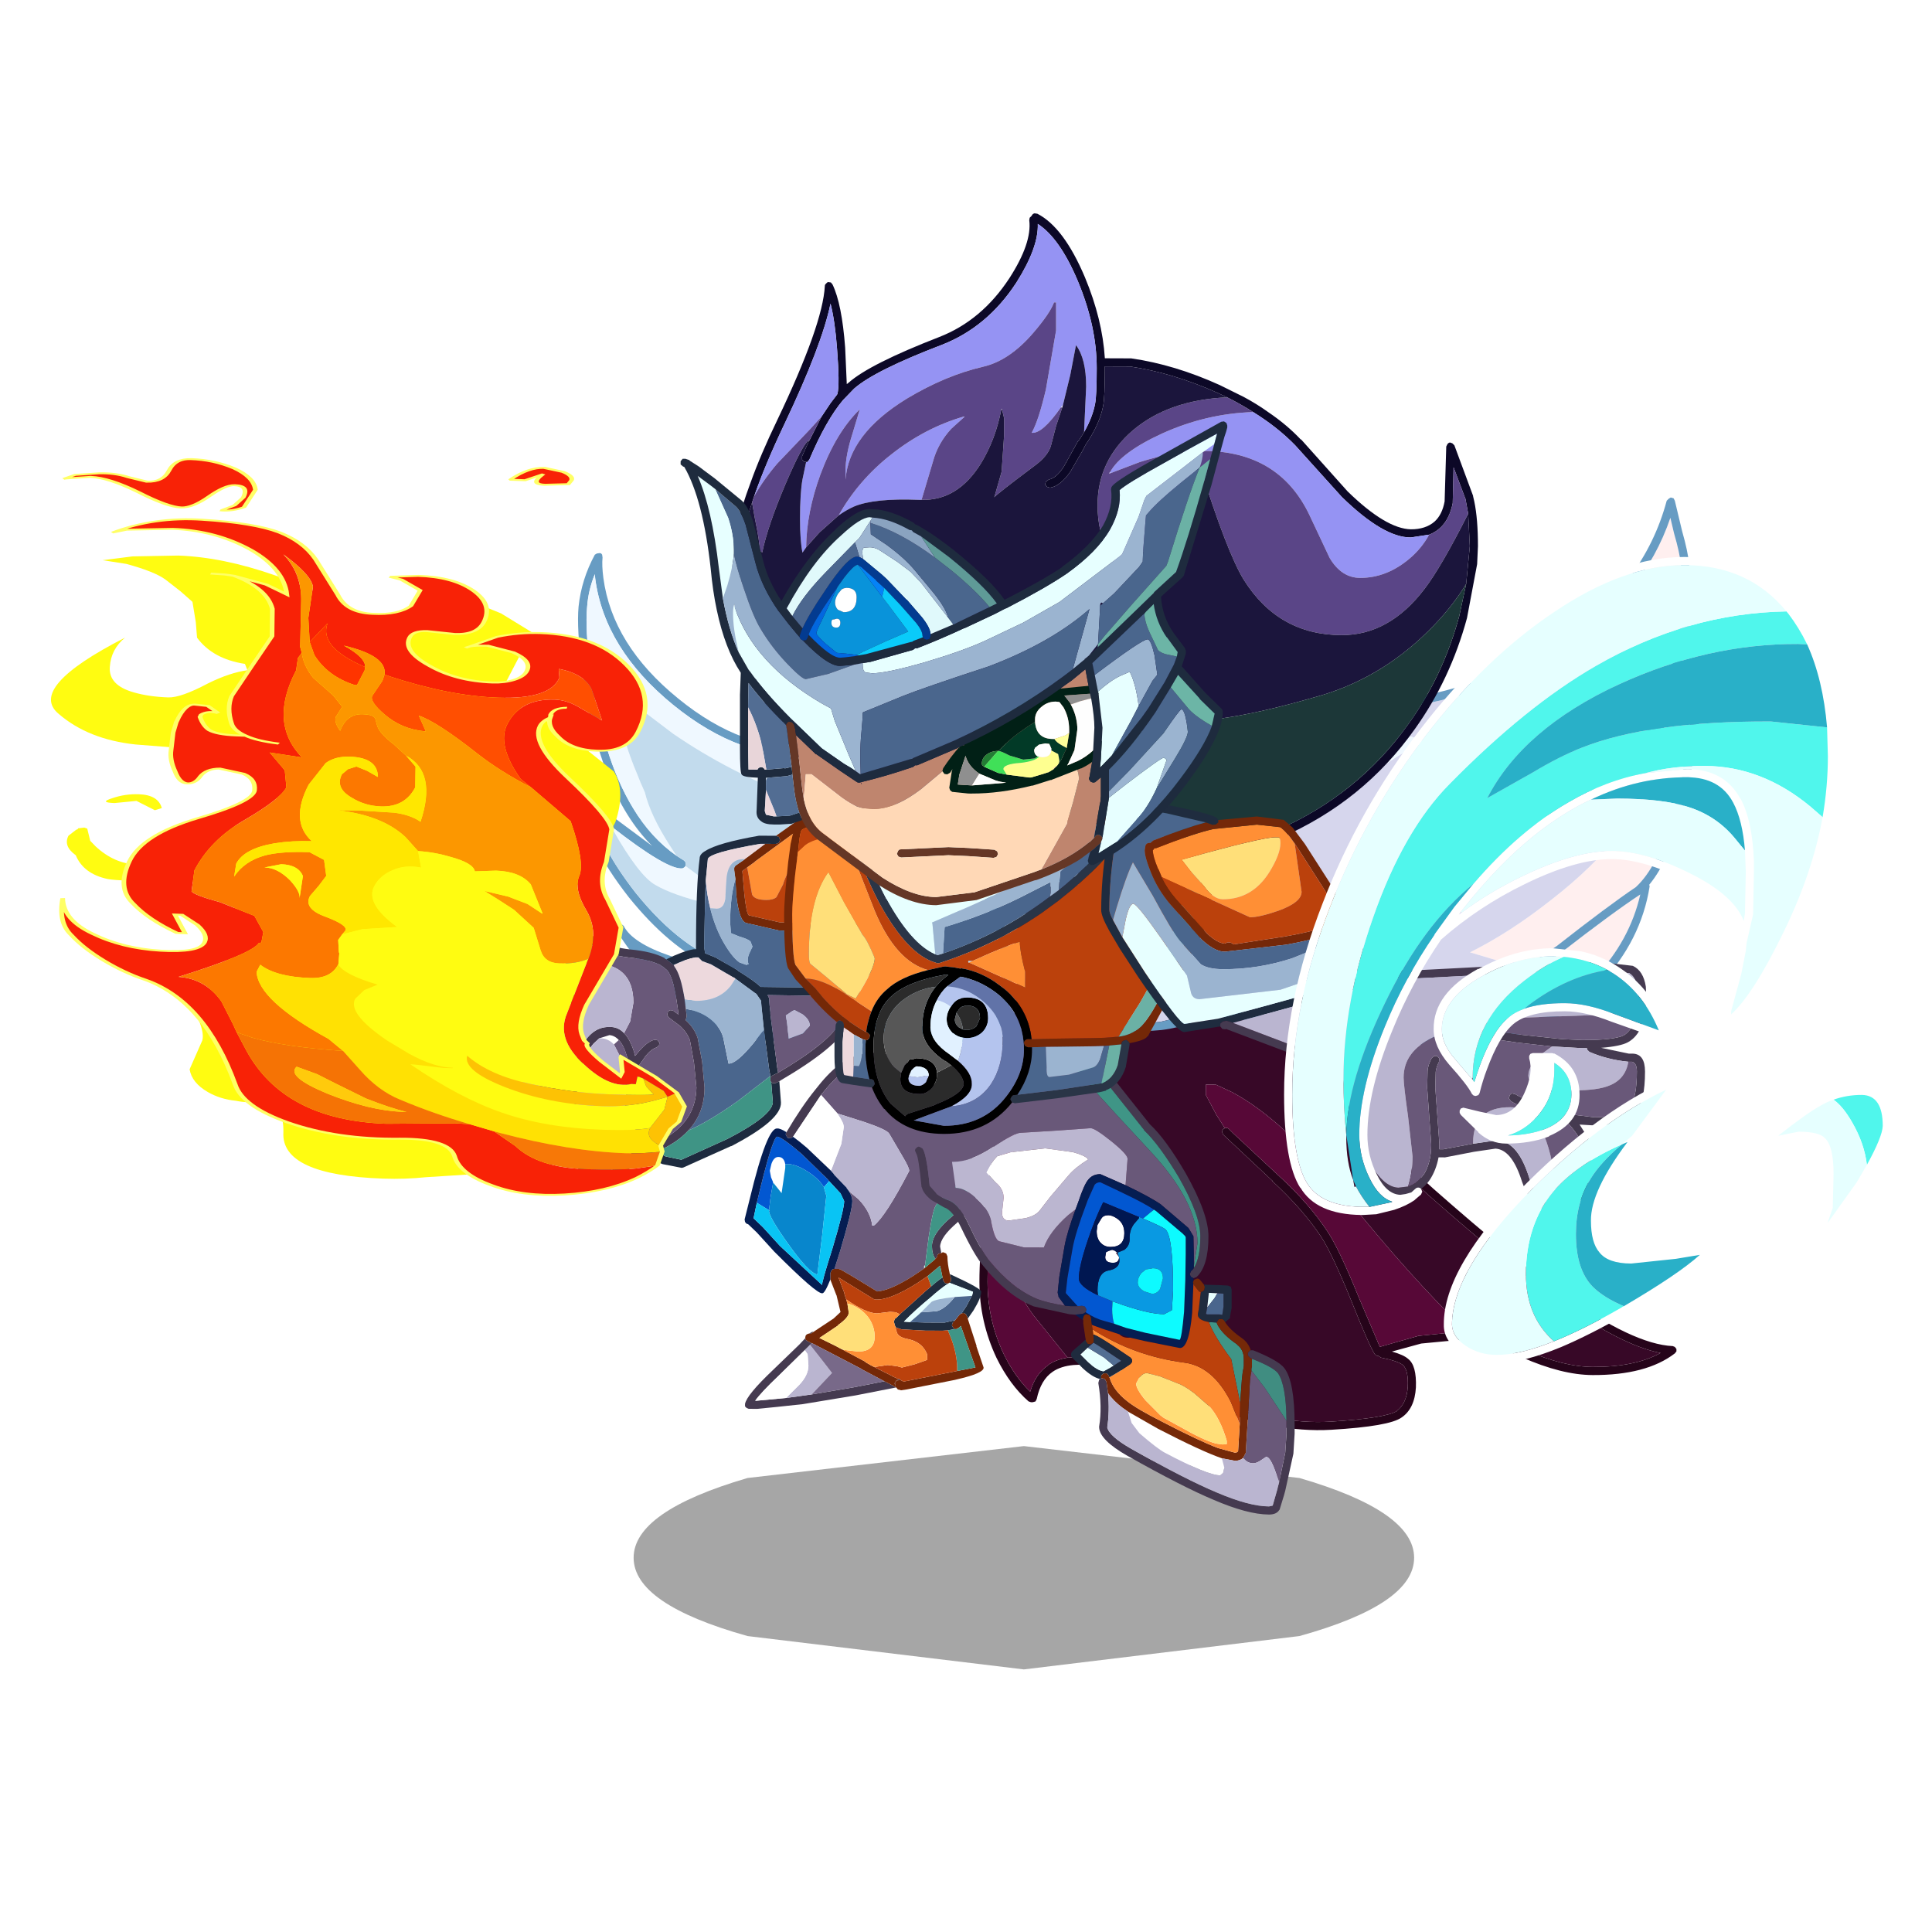 <svg xmlns:ffdec="https://www.free-decompiler.com/flash" xmlns:xlink="http://www.w3.org/1999/xlink" ffdec:objectType="frame" height="90" width="90" xmlns="http://www.w3.org/2000/svg"><use ffdec:characterId="49" height="243.2" transform="translate(-25.974 9.885) scale(.283)" width="419.3" xlink:href="#a"/><defs><g id="a" transform="translate(91.7 -34.9)"><use ffdec:characterId="1" height="7.7" transform="matrix(2.534 0 0 4.774 104.381 238.008)" width="50.7" xlink:href="#b"/><use ffdec:characterId="8" height="71.85" transform="matrix(1.338 .005 0 1.338 156.617 143.433)" width="100.3" xlink:href="#c"/><use ffdec:characterId="10" height="60" transform="matrix(1.338 .005 0 1.338 95.25 91)" width="53.35" xlink:href="#d"/><use ffdec:characterId="12" height="43.85" transform="matrix(1.338 .005 0 1.338 122.65 173.2)" width="29.4" xlink:href="#e"/><use ffdec:characterId="14" height="46.5" transform="matrix(1.338 .005 0 1.338 71.9 131.85)" width="55.5" xlink:href="#f"/><use ffdec:characterId="16" height="67.6" transform="matrix(1.338 .005 0 1.338 178.7 81.5)" width="76.1" xlink:href="#g"/><use ffdec:characterId="18" height="81.25" transform="matrix(1.338 .005 0 1.338 120.6 34.9)" width="91.75" xlink:href="#h"/><use ffdec:characterId="20" height="58.9" transform="matrix(1.338 .005 0 1.338 150.7 170.25)" width="46.7" xlink:href="#i"/><use ffdec:characterId="22" height="40.6" transform="matrix(1.338 .005 0 1.338 129.15 132.2)" width="52.6" xlink:href="#j"/><use ffdec:characterId="24" height="50.7" transform="matrix(1.338 .005 0 1.338 181.35 131.4)" width="67.05" xlink:href="#k"/><use ffdec:characterId="30" height="59.65" transform="matrix(1.338 .005 0 1.338 112.05 69)" width="67.3" xlink:href="#l"/><use ffdec:characterId="35" height="99.25" transform="matrix(1.338 .005 0 1.338 181.882 91.295)" width="101.15" xlink:href="#m"/><use ffdec:characterId="48" height="52.7" transform="matrix(.811 -1.559 3.755 .129 -90.045 191.017)" width="85.35" xlink:href="#n"/></g><g id="r" fill-rule="evenodd"><path d="m85.3 58.05.25.1.2.25v.3l-.2.25q-3.5 2.7-10.1 2.7-3.8 0-8.7-2.15-3.05-1.4-5.45-1.85l-2.4-.25-4.55.45-3.6 1q1.45.4 2 .9 1.05.8.95 3.5-.15 2.6-1.75 3.7-1.5 1.1-8.65 1.55-7.1.45-15.45-3-8.25-3.4-10.1-4.1l-.05-.05q-1.85-.75-5.1-.75l-1 .05q-1.6.15-2.6.85-1.45 1-1.95 3.35l-.15.3-.35.1h-.2l-.3-.1q-2.3-2-3.95-5.35Q0 55.35 0 50.45 0 43.8 2.1 31.8l.25-1.35.6-3.45 1.35-9.05.35-4.3-.05-1.45-.05-1.15-.15-2.2-.05-.05-.25-.3v-.35l.2-.4.05-.05v-.05q1.7-3.85 4-5.55l.75-.5Q11.8 0 17.7 0q3.6 0 7.4 2.1 4.25 2.4 8.7 7.5l2.2 2.6q3.2 4 6.45 9.2L46.4 27l2.7 4 .6.8q3.1 4.35 6.15 7 9.85 8.65 15.9 12.9 8.7 6.15 13.55 6.35m-25.25-1.6q3 .3 7.1 2.15 4.7 2.05 8.3 2.05 5.2 0 8.35-1.75-4.8-.9-12.6-6.4-6.1-4.25-16-12.95-3.25-2.9-6.75-7.75l-.2-.25-3.1-4.55-3.55-5.05q-3.45-5.55-6.9-9.75l-1.65-1.95Q27.7 4.2 22.75 2.1 20.15 1 17.7 1q-4.9 0-7.4 1.1l-.7.35Q7.1 3.9 5.25 8.05l.3 2.95.05 1.2.05 1.45q0 2.3-.8 7.85L4 27l-.65 3.65-.2 1.15Q1 43.85 1 50.45q0 4.7 2 8.9 1.4 2.85 3.25 4.6.65-2.2 2.2-3.25H8.4q.95-.7 2.45-.95l1.75-.15q3.55 0 5.5.85l10.15 4.15q8.15 3.35 15 2.9 6.7-.45 8.15-1.35h-.05q1.2-.9 1.35-2.95.1-2.05-.6-2.7-.65-.5-2.7-.9l-.3-.2h-.15l-.3-.2q-.65-.95-2.95-6.7-2.3-5.65-3.7-7.8-2.25-3.35-5.95-6.75h.05l-.05-.05L30 32.25l-.15-.35v-.1l.15-.25.2-.1.15-.05q.2 0 .35.15l.25.25.25.25 5.55 5.15q3.8 3.45 6.1 6.95 1.45 2.2 3.8 8l2.6 6.1h.1l4.7-1.35h.05l4.8-.5 1.15.05" fill="#26041a"/><path d="M4.85 21.5q.8-5.55.8-7.85L5.6 12.2 5.55 11l-.3-2.95Q7.1 3.9 9.6 2.45l.7-.35Q12.8 1 17.7 1q2.45 0 5.05 1.1 4.95 2.1 10.3 8.15l1.65 1.95q3.45 4.2 6.9 9.75L45.15 27l3.1 4.55.2.25q3.5 4.85 6.75 7.75 9.9 8.7 16 12.95Q79 58 83.8 58.9q-3.15 1.75-8.35 1.75-3.6 0-8.3-2.05-4.1-1.85-7.1-2.15-6.95-6.65-15-16.65-3.85-4.8-7.4-8-3.45-3.15-6.6-4.8l-1.95-.9h-1.25v1.25l1.3 2.45 1.05 1.65-.2.1-.15.25v.1l.15.35 6.05 5.65v.05q3.7 3.4 5.95 6.75 1.4 2.15 3.7 7.8 2.3 5.75 2.95 6.7l.3.2h.15l.3.2q2.05.4 2.7.9.7.65.6 2.7-.15 2.05-1.35 2.95h.05q-1.45.9-8.15 1.35-6.85.45-15-2.9L18.1 60.45q-1.95-.85-5.5-.85l-1.75.15-4.2-5.2Q3.2 49.9 3.2 44.25L4.35 31.8 4.8 27l.25-2.55-.2-2.95" fill="#370827"/><path d="m60.05 56.45-1.15-.05-4.8.5h-.05l-4.7 1.35h-.1l-2.6-6.1q-2.35-5.8-3.8-8-2.3-3.5-6.1-6.95l-5.55-5.15-.25-.25-.25-.25q-.15-.15-.35-.15l-.15.05-1.05-1.65-1.3-2.45V26.1h1.25l1.95.9q3.15 1.65 6.6 4.8 3.55 3.2 7.4 8 8.05 10 15 16.65m-49.2 3.3q-1.5.25-2.45.95h.05q-1.55 1.05-2.2 3.25Q4.4 62.2 3 59.35q-2-4.2-2-8.9 0-6.6 2.15-18.65l.2-1.15L4 27l.85-5.5.2 2.95L4.8 27l-.45 4.8L3.2 44.25q0 5.65 3.45 10.3l4.2 5.2" fill="#570837"/></g><g id="s" fill-rule="evenodd"><path d="M12.1 37.2Q8.95 35 6.75 31.35 2.9 25.05 1.5 14.3q-.65-4.95-.4-7.65.15-2.1.95-4.05l.05.55q1.15 8.65 9.6 15.5 8.4 6.8 17 6.1 6.65-.55 14.4 7.65 7.85 8.2 9.05 17.15.35 2.95.05 5.05-.7 3.85-3.9 4.35-1.55.2-6.15-.95l-10.1-.45H32l-6.05 1.3-.05.05q-5.9.7-12.45-4.35-3.2-2.55-5.65-5.4l3.25 1.35q4.7 1.55 6.95 1.25l.9-.15.25-.1.15-.35-.05-.3-.3-.2q-6.1-1.7-11.9-8.9-4.6-5.9-5.05-9.8l2.05 1.65q6.95 5.4 8.8 5.15l.25-.15.1-.15.05-.1-.05-.35-.15-.2-.95-.6M3 .55 2.95.2q-.1-.2-.3-.2L2.3.05 2.05.2Q.4 3.25.05 6.6-.2 9.35.5 14.4q2 15.05 8.6 21.6l-6.3-4.65-1.05-.9-.3-.15-.3.1-.2.25v.45q-.15 4.3 5.3 11.25 4.9 6.05 10 8.4-1.9-.2-4.85-1.2-4.75-1.6-5.8-3.7l-.25-.2L5 45.6l-.25.25-.1.25.05.25.1.2q3 4.85 8.05 8.8 6.9 5.35 13.2 4.5h.05l6.15-1.3 9.7.45q4.8 1.15 6.45.95 3.35-.4 4.4-3.65.9-2.55.35-6.85Q51.9 40.2 43.8 31.7q-8.1-8.65-15.15-7.95-8.3.65-16.35-5.9-8.1-6.55-9.2-14.8Q2.9 1.5 3 .55" fill="#679cc3"/><path d="M52.2 54.6q.3-2.1-.05-5.05-1.2-8.95-9.05-17.15-7.75-8.2-14.4-7.65-8.6.7-17-6.1-8.45-6.85-9.6-15.5l-.05-.55q-.8 1.95-.95 4.05-.25 2.7.4 7.65 1.4 10.75 5.25 17.05Q8.95 35 12.1 37.2l-.85-1.3Q8.9 32.25 8.2 29.4l-.55-1.25-.4-1q-1.65-3.9-2-6.55-.3-2.6.55-2.85l5.9 4.45q6.9 4.7 15.05 7.75 5.25 2.05 9.7 4.5 5.9 3.15 8.1 5.85 2.8 3.4 5.95 10.45l1.7 3.85m-39-16.15-.1.15-.25.15Q11 39 4.05 33.6l.2.4q3.25 5.7 5.25 6.8 2.15 1.25 6.55 2.3l4.75.9-7.6-5.55" fill="#eff8ff"/><path d="m12.1 37.2.95.6.15.2.05.35-.05.1L20.8 44l-4.75-.9q-4.4-1.05-6.55-2.3-2-1.1-5.25-6.8l-.2-.4L2 31.95q.45 3.9 5.05 9.8 5.8 7.2 11.9 8.9l.3.2.05.3-.15.35-.25.1-.9.15q-2.25.3-6.95-1.25L7.8 49.15q2.45 2.85 5.65 5.4Q20 59.6 25.9 58.9l.05-.05 6.05-1.3h.05l10.1.45q4.6 1.15 6.15.95 3.2-.5 3.9-4.35l-1.7-3.85q-3.15-7.05-5.95-10.45-2.2-2.7-8.1-5.85-4.45-2.45-9.7-4.5Q18.6 26.9 11.7 22.2l-5.9-4.45q-.85.25-.55 2.85.35 2.65 2 6.55l.4 1 .55 1.25q.7 2.85 3.05 6.5l.85 1.3m8.7 6.8h.2-.2" fill="#c2dbed"/></g><g id="t" fill-rule="evenodd"><path d="M27.4 15.3q-.5-5.05-3.75-9.4Q20 1.05 15.9 1q-2.05 0-3.75 1.35-1.3 1-2.75 2.85L6 10.3l-.05.05-.25.2-.4-.05-.2-.3q-.1-.2.05-.4Q7 6.65 8.7 4.55q1.5-1.95 2.85-3Q13.55 0 15.9 0q4.5-.05 8.55 5.3 3.25 4.35 3.9 9.4l.15 2.45q.05 1.45-2.35 3.7-2.05 1.75-2.1 2.95l.15.8h-.05l-.3.1q-.15.1-.15.3l-.15.25h-.05l-.05.1v-.05q-.4-.6-.4-1.5-.05-1.6 2.45-3.7 1.95-1.8 2-2.95l-.1-1.85m-8.75 25.85-5 1-6.5 1.1L4 43.6l-2.45.25H.5l-.25-.1-.2-.2v-.3q.2-1.1 3.4-4.15l3.3-3.2.7-.75.05.05.05.15.2.15.5.25-.2.2-.65.65-3.25 3.2q-2.1 2-2.85 3.05h.15l3.65-.35 3.15-.45 5.2-.9 3.75-.75.6.3.85.45m-10.7-6.6.35-.2h.2l-.25.15-.1.1-.2-.05M18.9 40.1q.15 0 .3.15h-.1l-.4.05-.2.3.05.35V41l-.1-.35.2-.35.3-.15-.05-.05" fill="#453a50"/><path d="M12.85 17.05 14 18q1.5 1.55 1.7 3.25h.2q1.45-1.15 4.35-6.75 0-.4-.75-1.65l-1.7-2.9q-.25-.5-3.1-1.45l-3.2-1-.1-.05-2-2.25q1.45-1.85 2.75-2.85Q13.85 1 15.9 1q4.1.05 7.75 4.9 3.25 4.35 3.75 9.4l-.75.55q-2.25 1.7-3.1 2.85-.4.55-.9 3.9l-.45 3.5q-.2.1-.1.4l-1.4.95q-2.85 1.8-4.4 1.9-2.9-1.8-4.45-2.65l-.25-.1h-.55l.7-2.2q1.5-5.05 1.5-6.15 0-.55-.4-1.2" fill="#695879"/><path d="m11.5 7.5 3.2 1q2.85.95 3.1 1.45l1.7 2.9q.75 1.25.75 1.65-2.9 5.6-4.35 6.75h-.2q-.2-1.7-1.7-3.25l-1.15-.95-.3-.4v-.05l-.3-.3-1.2-1.25-.1-.15-.35-.4.05-.05 1.25-3.25.3-2.05q0-.55-.75-1.6l.05-.05M7.4 36.6l.65-.65 1.5 1.9 1.2 1.55-2.5 2.65-3.15.45 1.6-1.6q1.15-1.2 1.15-2.4l-.1-1.4-.35-.5" fill="#bab5d0"/><path d="M11.05 26.6h.55l.25.1q1.55.85 4.45 2.65 1.55-.1 4.4-1.9l1.4-.95.05-.05 1.3-1.1.05-.1h.05l.15-.25q0-.2.15-.3l.3-.1h.05q.1-.1.25-.1l.35.15.15.35q0 .9.3 2.2l.15.55-.05.35-.15.15-.15.1-.4-.05-.2-.3-.1-.4-.3-1.45-1.55 1.3-1.25.85q-3.3 2.1-5.1 2.05l-.25-.05-4.35-2.65.7 1.85.05.25.2.6.15.5v.05l.15 1q.1.6-1.3 1.6v.05L9.2 35.1l2.05 1 .55.3.3.15L14.85 38v.05l.7.4.4.2 2.3 1.15h-.05l.7.3.05.05-.3.15-.2.35.1.35v-.05l-.05-.35.2-.3.4-.05h.1l.4.2.1-.05 5.95-1.2.5-.1 2.25-.45-.8-2.25-1-2.85v-.05.05l-.05.05-.15.15-.35.2h-.2l-.15-.1-.2-.35.1-.35.3-.3.55-.7.25-.15.25-.05.25.15.05.05.15.3.05.2 1.1 3.4-.05-.05.9 2.65q.1.7-3.35 1.5l-.2.05-5.95 1.2-.65.1-.4-.1-.2-.25-.85-.45-.6-.3-2.85-1.5h.05l-6-3.1-.15-.05-.5-.25-.2-.15-.05-.15-.05-.05.05-.3q.1-.2.3-.25l.15-.05.2.05.1-.1.25-.15.05-.05 2.4-1.6.85-.8-.5-2.1v.05l-.7-1.8-.05-.15v-.8l.15-.35q.15-.15.35-.15m.45 1v.05-.05m.05.05v-.05.05" fill="#742807"/><path d="m25.25 27.2.15.05q3.85 1.75 3.7 2.1.05.65-.95 2.3l-.7 1-.05-.2-.15-.3-.05-.05-.25-.15-.25.05.6-.9.65-1.25.05-.1.1-.4-2.9-1.1.15-.15.05-.35-.15-.55m-2.3 1.5q.85-.75 1.4-1.1l.1.4.2.3.4.05.15-.1-.05.05q-.5.25-1.75 1.3l-.45.4q-2 1.65-3.35 3.05l.75.05 1.9.05h2.35l1.3-.3-.3.3-.1.35.2.35.15.1-.85.15-.65.05h-2.1L19.3 34l-.6-.2-.1-.05-.15-.3v-.1l-.1-.3.15-.35.15-.1.45-.45 3.2-2.9.65-.55m3.6 4.9.05-.05v.05-.05l-.05.05" fill="#202d3f"/><path d="m22.2 26.1.45-3.5q.5-3.35.9-3.9.85-1.15 3.1-2.85l.75-.55.1 1.85q-.05 1.15-2 2.95-2.5 2.1-2.45 3.7 0 .9.4 1.5v.05l-1.3 1.1.05-.35m.75 2.6-.45-1.25 1.55-1.3.3 1.45q-.55.35-1.4 1.1M25 34.1l.85-.15h.2l.35-.2.15-.15.05-.05v.05-.05l1 2.85.8 2.25-2.25.45v-.3q0-1.65-.7-3.6L25 34.1" fill="#3f9586"/><path d="m22.5 27.45.45 1.25-.65.55-3.2 2.9-.5-.25-.7-.05-1.6.2q-1.35 0-3.8-1.7l-.2-.6-.05-.25-.7-1.85 4.35 2.65.25.05q1.8.05 5.1-2.05l1.25-.85m-3.8 6.35.6.2 2.95.15h2.1l.65-.05.45 1.1q.7 1.95.7 3.6v.3l-.5.1-5.95 1.2-.1.05-.4-.2q-.15-.15-.3-.15l-.7-.3h.05l-2.3-1.15 1.65-.25 1.2.15.55.15 1.55-.4 1.55-.55v-.7q-.6-1.5-2.35-1.85-1.1-.2-1.35-.75l-.15-.5v-.15h.1" fill="#bb410c"/><path d="m25.2 28.25 2.9 1.1-.1.4-.05.1-2.1.15q-2.3.25-2.85.6l-1.3 1.3-.25.25-1.1.95-.75-.05q1.35-1.4 3.35-3.05l.45-.4q1.25-1.05 1.75-1.3l.05-.05" fill="#e7ffff"/><path d="m27.95 29.85-.65 1.25-.6.9-.25.15-.55.7-1.3.3h-2.35l-1.9-.05 1.1-.95.25-.25 1.95-.15q1.05-.3 2.2-1.75l2.1-.15" fill="#4a668d"/><path d="m21.7 31.9 1.3-1.3q.55-.35 2.85-.6-1.15 1.45-2.2 1.75l-1.95.15" fill="#9bb4d0"/><path d="M12.5 30.35q2.45 1.7 3.8 1.7l1.6-.2.7.05.5.25-.45.45-.15.1-.15.35.1.3v.1l.15.3v.2l.15.5q.25.55 1.35.75 1.75.35 2.35 1.85v.7l-1.55.55-1.55.4-.55-.15-1.2-.15-1.65.25-.4-.2-.7-.4V38l-2.75-1.45h.05l1.8.2q2.05 0 2.05-1.85 0-1.05-.55-2-.8-1.35-2.55-2h-.25v-.05l-.15-.5" fill="#ff8f35"/><path d="m11.8 36.4-.55-.3-2.05-1 2.3-1.55v-.05q1.4-1 1.3-1.6l-.15-1h.25q1.75.65 2.55 2 .55.95.55 2 0 1.85-2.05 1.85l-1.8-.2-.05-.05-.3-.1" fill="#ffdf79"/><path d="m9.4 5.2 2 2.25.05.1q.75 1.05.75 1.6l-.3 2.05-1.25 3.25h-.1l-2.9-2.75q-1-.85-1.7-1.35L6 10.3l3.4-5.1M3.5 15.95l-.25-.6-.15-.8.2-.85q.3-.85.85-.85.7 0 .85.9v.45l-.45 3.1-1-1.25-.05-.1M5.1 42.5l-3.65.35H1.3q.75-1.05 2.85-3.05l3.25-3.2.35.5.1 1.4q0 1.2-1.15 2.4l-1.6 1.6" fill="#fff"/><path d="M5 13.75q-.15-.9-.85-.9-.55 0-.85.85l-.2.85.15.8.25.6v.1l-.3 1.7L3 19.4l-.75-.45-.75-.45q1.9-8.05 2.5-8.15.6.05 3 2.1l3.2 3.1.2.25-.65.75q-.5-.9-1.75-1.75-1.85-1.25-3-1.05" fill="#0257d1"/><path d="M12.85 17.05q.4.65.4 1.2 0 1.1-1.5 6.15l-.7 2.2q-.2 0-.35.15l-.15.35v.8q-.7 1.75-1 1.7-.7.1-5.9-5.1L1.5 22.15l-1.05-1-.25-.1-.15-.2-.05-.3.65-2.6q2.1-8.7 3.35-8.6.35-.05 1.15.45-.15.2-.05.4l.2.3.4.05.25-.2q.7.5 1.7 1.35l2.9 2.75.05.05.35.4.1.15 1.2 1.25.3.3v.05l.3.4M10.4 15.8l-.2-.25-3.2-3.1q-2.4-2.05-3-2.1-.6.1-2.5 8.15l-.4 1.9 1.15 1.1 2.1 2.3 5.2 4.8q-.15-.1 1.25-4.5 1.45-4.85 1.45-5.85l-.45-.95-1.4-1.5" fill="#051d52"/><path d="m3.55 16.05 1 1.25.45-3.1v-.45q1.15-.2 3 1.05 1.25.85 1.75 1.75l.3 1.05-.5 4.8-.6 4.9q-1.05-.2-3.55-3.7Q3 20.25 3 19.5l.05-.05L3 19.4l.2-1.65.3-1.7h.05" fill="#0886cc"/><path d="m9.75 16.55.65-.75 1.4 1.5.45.95q0 1-1.45 5.85-1.4 4.4-1.25 4.5l-5.2-4.8-2.1-2.3-1.15-1.1.4-1.9.75.45.75.45v.1q0 .75 2.4 4.1 2.5 3.5 3.55 3.7l.6-4.9.5-4.8-.3-1.05" fill="#09c4f4"/><path d="m8.05 35.95.2-.2.15.05 6 3.1h-.05l2.85 1.5-3.75.75-5.2.9 2.5-2.65-1.2-1.55-1.5-1.9" fill="#786989"/></g><g id="u" fill-rule="evenodd"><path d="m52.05 15.4-.15-.15-.15-.35q0-.2.15-.35.15-.15.35-.15.2 0 .35.15l.05.05.2.2L54 15.85q1.6 1.55 1.5 2.15.05.5-1.15 2L52 22.6l-.2-.1-.4.05-.2.3-.15.55-2.25.4h-.05l-3.35-.05-4.65-.05.2.4v.15l.05.7.1.85v.25l.85 6.65.05.15.05.4-.2.1-.5.25-.25.25v-.2l-.15-.8-.65-4.9-.3-2.9-.05-.65-.55-.8-.1-.1-.1-.05-2.4-1.75-.2-.15h-.05l-2.75-1.6-1.1-.4-.05-.05-.4-.4h-.4q-1.1.2-2.65.95l-.2-.15-.7-.55q2-1 3.35-1.25h.3v-.25q0-7.55.45-10.95 0-.5.7-.9 1.55-1 6.6-1.9h2.1l.35.15.15.35-.15.35-.35.15h-1.95Q33.6 6.2 33.4 7v.05l-.25 2.55-.1 2.9v.3l-.1 5.05.1.6v.1l.05.05 1.25.5 2.7 1.55.05.05.05.05q1.95 1.2 2.7 1.9l.05.05h.05l5.45.05 3.35.05q1.7-.05 2.2-.5l2.65-2.95.9-1.35-1.15-1.4-.05-.05-1.15-1.05-.1-.1m-25.9 28 .15-.05.1-.05q.2-.15.45-.2h.05l.25-.1 1.05.6 1.95.4 5.7-2.6q5.45-2.85 5.55-4.5l-.2-2.5.2.15.4-.05.4-.2.2 2.6q.1 2.15-6.1 5.4h-.05l-5.85 2.65-.2.05-2.35-.45q-1.35-.5-1.7-1.15" fill="#1e2b3f"/><path d="m52.65 14.6-.05-.05q-.15-.15-.35-.15-.2 0-.35.15-.15.15-.15.35l.15.35.15.15-3.95.5-5.95-.15-4-.9q-.9-.2-1.25-3.45l-.1-1.95-.15-1.1v-.3l.15-.25.95-.65.2-.15.1-.1.35-.25 2.05-1.55h1.35l.35-.15.15-.35-.15-.35-.35-.15 3.7-2.65h-.05Q47.55-.05 48.2 0q.3-.05.85 1.4.7 1.75 1.8 5.85l1.8 7.35m-4.2-12.55L48.2 1l-2.15 1.25-6.8 5-.1.1-.9.65-.6.45.25 2.9q.25 2.3.55 2.55l3.8.85 5.85.15 3.55-.25L49.9 7.5l-1.45-5.45" fill="#742807"/><path d="m52.05 15.4.1.1 1.15 1.05.05.05L54.5 18l-.9 1.35-2.65 2.95q-.5.45-2.2.5l-3.35-.05-5.45-.05h-.05l-.05-.05q-.75-.7-2.7-1.9v-.05h-.05l-.05-.05-2.7-1.55-1.25-.5-.05-.05v-.1l-.1-.6.1-5.05v-.3l.1-2.9q.15 1.85.55 3.45.55 2.2 1.5 3.95 1.15 2.05 2.1 2.7l.85.3.25-.1h.05l-.05-.05q-.2-.55.1-1.25l.4-.85-.25-.65q-.35-.3-1.4-.6l-1-.4-.1-1.3q0-3.15.65-5.35l.1 1.95q.35 3.25 1.25 3.45l4 .9 5.95.15 3.95-.5M40.3 27.95l.65 4.9.15.8-4 3.1q-3.65 2.6-6.1 3.65 2-2.15 2-5.3l-.3-3.2-.55-2.9q-.4-1.2-1.45-2.15l-.05-.05.05-.05.1-.4-.1-.9q1.5.2 2.7 1 1.75 1.2 2 3l.55 2.7q.95.05 3.05-2.5l1.3-1.7" fill="#4a668d"/><path d="m39.25 7.25 6.8-5L48.2 1l.25 1.05-1.75 1.9q-3.3 3.6-4.05 6.15l-.8 1.55q-.4.35-1.25.35-1.45 0-1.75-.65L38.25 8l.9-.65.1-.1" fill="#ff8f35"/><path d="M48.45 2.05 49.9 7.5l1.75 7.15-3.55.25-5.85-.15-3.8-.85q-.3-.25-.55-2.55l-.25-2.9.6-.45.6 3.35q.3.65 1.75.65.85 0 1.25-.35l.8-1.55q.75-2.55 4.05-6.15l1.75-1.9" fill="#bb410c"/><path d="m33.15 9.6.25-2.55V7q.2-.8 6.45-1.9h.6L38.4 6.65l-.35.25-.1.1q-2.05-.1-2.25 2.45l-.15 2.45q-.2 1.2-1.05 1.2l-.8-.05q-.4-1.6-.55-3.45M29.2 20.05q1.55-.75 2.65-.95h.4l.4.4.05.05 1.1.4 2.75 1.6h.05l.2.15-.55.85q-1.45 1.9-4.3 1.9l-1.4-.15q-.45-3-1.25-4.05l-.1-.2" fill="#edd9dd"/><path d="m36.8 21.7 2.4 1.75.1.05.1.1.55.8.05.65.3 2.9-1.3 1.7q-2.1 2.55-3.05 2.5l-.55-2.7q-.25-1.8-2-3-1.2-.8-2.7-1l-.15-1.15 1.4.15q2.85 0 4.3-1.9l.55-.85M37.95 7l-.2.15-.95.65-.15.25v.3l.15 1.1q-.65 2.2-.65 5.35l.1 1.3 1 .4q1.05.3 1.4.6l.25.65-.4.85q-.3.7-.1 1.25v.05l-.25.1-.85-.3q-.95-.65-2.1-2.7-.95-1.75-1.5-3.95l.8.05q.85 0 1.05-1.2l.15-2.45Q35.9 6.9 37.95 7" fill="#9bb4d0"/><path d="m28.3 19.35.7.55.2.15.1.2q.8 1.05 1.25 4.05l.15 1.15.1.9-.1.4-.05.05.05.05q1.05.95 1.45 2.15l.55 2.9.3 3.2q0 3.15-2 5.3-1.4 1.55-3.85 2.6l-.25.1h-.05q-.25.05-.45.2l-.1.05-.15.05-1.35.4q-1.55 2.7-4.85 2.7-1.85.05-2.95-2.05h.05l-.25-.5q-.9.4-2.85.8l-3.4.55q-2.65 0-3.8-1.25-1.3-1.3-1.45-4.45v-.35l-.2-2.55-1.75.05h-.1l-.2-.1q-2.2-1.5-2.2-4.05v-.05l.3-2.75v-.15l-.55-4.5L0 21.2q-.05-.85 1.05-1.65.65-.5 1.55-.7l.75-.1.7-.05q3.35 0 5.3 2.85.9 1.35 1.3 3.4 1 .25 1.8.85l2.15-1.05q.2-.15.35-.2-1.4-.45-2.7-1.35-3-2.15-3-6 0-2.9 2-4.5 1.55-1.4 3.65-1.4 1.1-.05 1.75 1.25v-.05l1.05 2.15v.05q1.7 3 6.15 3.45 2.75.25 4.25 1.05v.05l.2.1m12.8 14.5.25-.25.5-.25.2-.1q6.25-3.7 7.65-6.25v-.05q.75-1.35 1.35-3.55l.15-.55.2-.3.4-.05.2.1.1.1.05.4q-.7 2.75-1.55 4.35-1.45 2.75-8.25 6.75l-.15.1-.4.2-.4.05-.2-.15-.1-.1v-.45m-14.6 8.3 1.9-.95.15-.1q3.4-2.2 3.45-6l-.3-3.05-.5-2.75q-.35-.95-1.15-1.7l-.05-.05-1.4-1.05-.2-.3.1-.4q.1-.15.35-.2l.35.1.6.45-.1-.8-.2-1.3q-.4-2.45-1.05-3.3l-.1-.1-.25-.2-.25-.2-.25-.15h.05q-1.35-.7-3.9-.95-5.05-.55-6.9-4l-.05-.05-1-2.1h-.05q-.35-.65-.85-.7-1.7 0-3 1.15-1.65 1.35-1.65 3.75 0 3.1 2.25 4.95l.35.25q1.5 1.05 3.15 1.3l.05-.05.2-.3.4-.05.3.2.05.4-.05.1.1.3-.15.35-.35.15h-.25l-1.2.8h.05l-1.8.95.35.4q1.7 2.05 1.7 5.3l-.1 3.1.65-.15h.1l.35.1q.35-2.6 1.05-4.3 1.4-3.35 3.85-3.3 1.05-.05 1.8.75.8.8 1.3 2.55v.05l.05.2.55-.65q1-1.15 1.85-1.35l.35.05.25.3-.05.35-.3.25q-.6.15-1.35 1.05l-.8 1.15-.15.35.9 4.85-.1.35-.3.2-.4-.1-.2-.3-1.25-6.45q-.4-1.4-1-2-.5-.55-1.15-.6l-1.25.4-.7.65q-.55.6-1 1.65-.7 1.7-1 4.4l.05.1-.05.25q-.25 1.9-.25 4.25l.2 1.75.25.95v.1l.35.75V44q.8 1.45 2.05 1.5 2.8 0 4.05-2.35l.5-1.25.2-.3.4-.05.3.2.05.4-.15.45.7-.2.5-.25h.05-.05M6.35 40.1q.15 2.25 1.1 3.25.95.95 3.1.95l3.2-.55 2.7-.7-.3-1.55-.05-1.1.2-4.1-.4-.1-.45.15-.35.2-.65 1.55-.3.2-.35-.1-.25-.3.1-.35.5-1.3v-.1l.25-3.9q0-2.85-1.45-4.65l-.75-.75-.1-.05-.05-.05H12q-.65-.55-1.5-.8l-.4-.1-1.05-.1q-1.65 0-2.75.8-1.05.75-1.05 1.85l.45 4.65.35 3.05v.05l.25 3.05.05.9M5.9 25.6q.45-.3 1.05-.5L8 24.85l1.05-.1.55.05q-.4-1.6-1.1-2.7-1.5-2.25-4.05-2.4h-.4q-1.5 0-2.4.65-.6.4-.65.85l.6 3.8.55 4.6v.2l-.3 2.9q0 1.4.9 2.45l.25.25.45.35L5 35.7l-.3-2.5-.45-4.45v-.35q0-1.6 1.45-2.65l.2-.15" fill="#453a50"/><path d="m42.05 33.25-.05-.4-.05-.15-.85-6.65v-.25l-.1-.85-.05-.7v-.15l-.2-.4 4.65.05 3.35.05h.05l2.25-.4q-.6 2.2-1.35 3.55V27q-1.4 2.55-7.65 6.25M12.5 22.15q-2.25-1.85-2.25-4.95 0-2.4 1.65-3.75 1.3-1.15 3-1.15.5.05.85.7h.05l1 2.1.05.05q1.85 3.45 6.9 4 2.55.25 3.9.95h-.05l.25.15.25.2.25.2.1.1q.65.85 1.05 3.3l.2 1.3.1.8-.6-.45-.35-.1q-.25.05-.35.2l-.1.4.2.3 1.4 1.05.05.05q.8.75 1.15 1.7l.5 2.75.3 3.05q-.05 3.8-3.45 6l-.15.1-1.9.95-.5.25-.7.2.15-.45-.05-.4-.3-.2-.4.05-.2.3-.5 1.25q-1.25 2.35-4.05 2.35-1.25-.05-2.05-1.5v-.05l-.35-.75v-.1l-.25-.95.95.15q2.5 0 3.9-2.25 1.15-1.85 1.15-4.1 0-2.65-.6-4.45l-.85-1.65.6-.55q.6.6 1 2l1.25 6.45.2.3.4.1.3-.2.1-.35-.9-4.85.15-.35.8-1.15q.75-.9 1.35-1.05l.3-.25.05-.35-.25-.3-.35-.05q-.85.2-1.85 1.35l-.55.65-.05-.2V31q-.5-1.75-1.3-2.55l.75-1.45.4-2.3q0-4.85-5.15-4.85-5.65 0-6.6 2.3m-2 3.8q.85.25 1.5.8h.05l.05.05.1.05.75.75q1.45 1.8 1.45 4.65l-.25 3.9v.1l-.5 1.3-.1.35.25.3.35.1.3-.2.65-1.55.35-.2.45-.15.4.1-.2 4.1.05 1.1.3 1.55-2.7.7-3.2.55q-2.15 0-3.1-.95-.95-1-1.1-3.25l1.4.25q2.15 0 3.6-1.95 1.45-2 1.45-5.15 0-3.25-1-5.45-.55-1.15-1.3-1.85m32.5.25.15.9.2 1.95 1.75-.65.85-.95q0-.75-.9-1.4l-.95-.5q-.2 0-.65.35l-.45.3m-37.1-.6.1-1.45q0-1.9-1.1-3.75l-.45-.7q2.55.15 4.05 2.4.7 1.1 1.1 2.7l-.55-.05-1.05.1-.55-.05q-.5 0-.5.3-.6.2-1.05.5" fill="#695879"/><path d="m17.3 42.15-.2-1.75q0-2.35.25-4.25l.05-.25-.05-.1q.3-2.7 1-4.4.45-1.05 1-1.65l.7-.65h.15q.95 0 1.65.75l.85 1.65q.6 1.8.6 4.45 0 2.25-1.15 4.1-1.4 2.25-3.9 2.25l-.95-.15m5.8-13.7q-.75-.8-1.8-.75-2.45-.05-3.85 3.3-.7 1.7-1.05 4.3l-.35-.1h-.1l-.65.15.1-3.1q0-3.25-1.7-5.3l-.35-.4 1.8-.95h-.05l1.2-.8h.25l.35-.15.15-.35-.1-.3.05-.1-.05-.4-.3-.2-.4.05-.2.3-.05.05q-1.65-.25-3.15-1.3l-.35-.25q.95-2.3 6.6-2.3 5.15 0 5.15 4.85l-.4 2.3-.75 1.45M6.35 40.1l-.05-.9-.25-3.05v-.05l-.35-3.05-.45-4.65q0-1.1 1.05-1.85 1.1-.8 2.75-.8l1.05.1.4.1q.75.7 1.3 1.85 1 2.2 1 5.45 0 3.15-1.45 5.15-1.45 1.95-3.6 1.95l-1.4-.25M43 26.2l.45-.3q.45-.35.65-.35l.95.5q.9.65.9 1.4l-.85.95-1.75.65-.2-1.95-.15-.9M4.45 19.7l.45.7Q6 22.25 6 24.15l-.1 1.45-.2.15Q4.25 26.8 4.25 28.4v.35l-.15.1-1.95.75L1.6 25 1 21.2q.05-.45.65-.85.9-.65 2.4-.65h.4" fill="#bab5d0"/><path d="M41.1 33.65v.65l.1.1.2 2.5q-.1 1.65-5.55 4.5l-5.7 2.6-1.95-.4-1.05-.6q2.45-1.05 3.85-2.6 2.45-1.05 6.1-3.65l4-3.1" fill="#3f9485"/></g><g id="v" fill-rule="evenodd"><path d="M44 25q8.65-2.2 15.2-6.55Q68.75 12.1 72 2.5l.45 1.9q.7 2.4.85 3.85.8 7-1.85 14.95-1.45 4.2-2.8 6.35l-1.1 1.1-2.95 2.5q-5.9 4.65-10.4 5.95-.2.05-.3.2l-.05.4.25.3.35.05q4.7-1.3 10.8-6.15l2.95-2.5 1.15-1.1.1-.1q3.25-3.25 5.45-6.75-1.8 19.55-7.15 24.5-3.4 2.3-9.75 7.3l-3.25 2.15-3.85-.3-3.55-1.05q4.9-2.45 10-6.5 10.2-7.95 13.1-16.7l.05-.1h-.15l-10.7 5.7q-7.6 3.5-13.65 4.05 7.45-3.3 13.4-10.3 7.4-8.75 8.3-19.45-5.45 5.05-8.65 7.05-6.5 4-15.05 5.2m12.95 32.2 1.6-1.15q6.35-4.95 9.75-7.2-1.3 5.7-5.6 10.25-5.9 6.25-15.8 7.4l-2.3.1q3.1-.9 5.7-2.15 5.7-2.8 9.45-7.95l-1.05.15q-.35.35-1.05.45l-.7.1" fill="#ffefef"/><path d="M54.75 57.4q-3.75 2.35-5.9 2.3-.2-.05-.35.15l-.15.35.15.35.3.15q2.8.15 8.15-3.5l.7-.1q.7-.1 1.05-.45l1.05-.15Q56 61.65 50.3 64.45q-2.6 1.25-5.7 2.15L28.95 65 15.9 62.95h-.15q-.75.05-2.8.9l-3.7.9q-4.15.45-5.7-.8-1.8-1.5-2.4-6.8-1.1-9.8 6.75-18.8Q16.8 28 31.85 26.9q6.5-.5 12.15-1.9 8.55-1.2 15.05-5.2 3.2-2 8.65-7.05-.9 10.7-8.3 19.45-5.95 7-13.4 10.3 6.05-.55 13.65-4.05l10.7-5.7.1.1q-2.9 8.75-13.1 16.7-5.1 4.05-10 6.5l3.55 1.05 3.85.3m-26.9-23.05q.15 1.15 1.05 1.8.85.65 2.15.5 1.65-.2 5.1-3.05 2.5-2.05 5.6-3.35-1-.6-2.05-.8l-4.4-.1q-3.55.4-5.1 1.05-2.65 1.25-2.35 3.95" fill="#d6d6ed"/><path d="m71.8.15.25-.15.35.1.15.3.9 3.75q.7 2.45.85 4 .85 7.2-1.9 15.4l-1.35 3.4q2.45-2.8 4.1-5.8l.25-.2.3-.05q.15 0 .25.15l.15.25v.35q-1.6 19.85-6.7 26l.05.2q-1.05 6.65-6 11.95Q57.3 66.35 47 67.5q-1.95.25-5.9-.05L28.8 66l-13-2.05-2.5.8q-1.9.75-3.9 1-4.7.5-6.45-1-2.15-1.7-2.8-7.5-1.15-10.2 7-19.6 9.15-10.6 24.6-11.75l4-.4.35-.05q13.35-1.75 22.55-7.85 10.1-6.75 12.9-17.2l.25-.25M54.75 57.4 58 55.25q6.35-5 9.75-7.3Q73.1 43 74.9 23.45q-2.2 3.5-5.45 6.75l-.1.1-1.15 1.1-2.95 2.5q-6.1 4.85-10.8 6.15L54.1 40l-.25-.3.05-.4q.1-.15.3-.2 4.5-1.3 10.4-5.95l2.95-2.5 1.1-1.1q1.35-2.15 2.8-6.35 2.65-7.95 1.85-14.95-.15-1.45-.85-3.85L72 2.5q-3.25 9.6-12.8 15.95Q52.65 22.8 44 25q-5.65 1.4-12.15 1.9Q16.8 28 7.9 38.35q-7.85 9-6.75 18.8.6 5.3 2.4 6.8 1.55 1.25 5.7.8l3.7-.9q2.05-.85 2.8-.9h.15L28.95 65l15.65 1.6 2.3-.1q9.9-1.15 15.8-7.4 4.3-4.55 5.6-10.25-3.4 2.25-9.75 7.2l-1.6 1.15q-5.35 3.65-8.15 3.5l-.3-.15-.15-.35.15-.35q.15-.2.35-.15 2.15.05 5.9-2.3" fill="#679cc3"/><path d="M27.85 34.35q-.3-2.7 2.35-3.95 1.55-.65 5.1-1.05l4.4.1q1.05.2 2.05.8-3.1 1.3-5.6 3.35-3.45 2.85-5.1 3.05-1.3.15-2.15-.5-.9-.65-1.05-1.8" fill="#eff8ff"/></g><g id="w" fill-rule="evenodd"><path d="m11 25.1 1.1-1.65.8-1.05.05-.1q.3-1.1-.05-5.6-.25-3.35-.8-5.5-1.05 5.1-5.65 14.8-2.4 5.05-3.75 8.95l-.25.75Q1 40.1 1 42.9l.1 4.15.3 1.6.55 1.9.35.1.2.35.3 1.6v.05l.75 3.55q1 3.65 2.9 6.75 4.15 7.1 14.3 12.05 6 3 12.4 4.3 4.75.95 9.75.95 27.8 0 40.3-17.6 4.25-5.9 6.25-13.3l.85-3.95.45-4.65-.2-4-.35-1.9v.05l-1.45-3.85-.1 4.3v.1q-.6 3-2.9 3.9l-2.25.35q-3.35.05-8.5-4.95l-5.75-6.35q-2.15-2.2-5.15-4.05-1.5-.95-3.2-1.8l-1.3-.6q-5.45-2.4-10.65-3.15h-3.1v.2q0 3.6-.2 4.6-.4 2.25-2.2 4.9l-.3.6-1.5 2.6q-1.25 1.85-2.55 2.05l-.35-.1-.25-.3.1-.35.35-.25q.95-.2 1.85-1.6L42.55 28h.05l.7-1.1.05-.1q1-1.8 1.3-3.4.2-1 .2-4.4 0-5.15-2.35-10.75-2.2-5.2-4.9-6.95.1 2.9-2.65 7.25-3.55 5.45-9.1 7.65-8.3 3.2-10.85 5.45l-1.25 1.3-.1.1q-2.1 2.5-4.15 7.35l-.25.3H9.1l-.25-.05-.25-.25V30l.85-1.9.05-.05L11 25.1m32.45 3.4-.05.05.05-.05M12.15 8.6l.2.25q1.15 2.4 1.55 7.75l.2 4.5.25-.2q2.6-2.3 11.15-5.65Q30.7 13.2 34.1 8q2.8-4.35 2.45-7.15l.05-.3.2-.2.05-.05.05-.1q.1-.15.3-.2l.35.05q3.25 1.65 5.85 7.8 2.15 5.15 2.45 9.95h3.25q5.35.75 10.9 3.25l2.95 1.45q1.6.85 3 1.85 2.3 1.55 4 3.35H70l5.7 6.35.05.05q4.7 4.55 7.75 4.6 1.8 0 2.9-.95.95-.85 1.25-2.5l.2-6.75.15-.3q.1-.15.3-.2l.3.1.25.25 2.3 6.2v.05l.15.65q.45 2.15.45 5.5l-.1 2.2-1.25 6.65q-2.05 7.55-6.4 13.65-12.7 18-41.1 18l-10.2-1q-6.4-1.35-12.4-4.35Q9.9 70.75 5.6 63.45q-1.95-3.2-3-7l-.8-3.65q-1.4-3-1.7-5.65L0 42.9q0-3.55 2.25-9.6 1.25-3.5 3.3-7.75 5.6-11.75 5.85-16.5 0-.2.15-.3.1-.15.25-.2l.35.05" fill="#0c0827"/><path d="M2.7 34.95q1.35-3.9 3.75-8.95 4.6-9.7 5.65-14.8.55 2.15.8 5.5.35 4.5.05 5.6l-.05.1-.8 1.05L11 25.1l-1.45 1.6-4 4.2q-1.7 2-2.85 4.05m6.4-4.25h.15l.25-.3q2.05-4.85 4.15-7.35l.1-.1 1.25-1.3q2.55-2.25 10.85-5.45 5.55-2.2 9.1-7.65Q37.7 4.2 37.6 1.3q2.7 1.75 4.9 6.95 2.35 5.6 2.35 10.75 0 3.4-.2 4.4-.3 1.6-1.3 3.4l-.05-.05.25-5.45q0-3.45-1.25-5.1l-.7 3.65-.9 3.7-.25.3q-2.3 3.3-3.6 3.15.85-1.5 1.75-5.35l1.25-7.25v-3.45h-.25q-.5 1.35-2.55 3.75-2.95 3.45-6.2 4.2-4.65 1.1-9.35 3.95-7.15 4.4-7.55 10v-1.2q0-1.8.85-4.45l.9-3q-2.9 2.8-4.85 8.05-1.7 4.65-1.75 8.95l-.45.65q-.3-1.5-.3-4.1 0-3.25.3-4.9l.45-2.15m55-6.35q3 1.85 5.15 4.05L75 34.75q5.15 5 8.5 4.95l2.25-.35q-.9 1.65-2.35 2.9-2.85 2.45-6.15 2.45-2.3 0-3.75-2.45l-2.5-5.3q-3.75-7.8-13-7.8-3.5 0-7.85 1.4l-3.65 1.4v-.15q1.3-2.4 6.35-4.75 5.45-2.5 11.25-2.7m-51 12.9q2.45-4.35 6.45-7.5 4.15-3.3 8.9-4.7l.1.05-1.6 1.45q-1.65 1.8-2.25 4.05l-1.4 4.7h-.35q-5.45-.2-7.95.85-.9.4-1.9 1.1" fill="#9593f3"/><path d="m11 25.1-1.5 2.95h-.1q-.75.5-2.85 5.4-2.2 5.2-2.85 8.4-.15-.15-.3-.15 0-1.15-.6-4l-.35-2 .25-.75q1.15-2.05 2.85-4.05l4-4.2L11 25.1m49.9-2.55q1.7.85 3.2 1.8-5.8.2-11.25 2.7-5.05 2.35-6.35 4.75l-.15.15h.15l3.65-1.4q4.35-1.4 7.85-1.4 9.25 0 13 7.8l2.5 5.3q1.45 2.45 3.75 2.45 3.3 0 6.15-2.45 1.45-1.25 2.35-2.9 2.3-.9 2.9-3.9v-.1l.1-4.3 1.45 3.85v-.05l.35 1.9Q87.25 43.3 85.2 46q-4.35 5.75-10.25 5.75-7.75 0-12-6.75-2.05-3.3-5.4-13.95h-.3q-.95 2-4.05 6.7l-4.7 6.85q-1.15-.85-2.05-2.55-1.5-2.8-1.5-6.15 0-5.5 4.35-9.25 4.4-3.75 11.6-4.1M9.1 41.2q.05-4.3 1.75-8.95Q12.8 27 15.7 24.2l-.9 3q-.85 2.65-.85 4.45v1.2q.4-5.6 7.55-10 4.7-2.85 9.35-3.95 3.25-.75 6.2-4.2 2.05-2.4 2.55-3.75h.25v3.45l-1.25 7.25q-.9 3.85-1.75 5.35 1.3.15 3.6-3.15l.15.05-.75 2.25-.65 2.5q-.4 1.25-2.05 2.45-4.65 3.5-4.9 3.85l.9-3.15.3-4.4v-2.2l-.25-1.05-.05-.1-.05.15q-.7 3.65-2.5 6.6-2.85 4.6-7.3 4.5l1.4-4.7q.6-2.25 2.25-4.05l1.6-1.45.05-.05h-.15q-4.75 1.4-8.9 4.7-4 3.15-6.45 7.5l-2.35 2.1L9.1 41.2" fill="#5a4587"/><path d="M9.45 28.1 8.6 30v.4l.25.25.25.05-.45 2.15q-.3 1.65-.3 4.9 0 2.6.3 4.1l.45-.65 1.65-1.85 2.35-2.1q1-.7 1.9-1.1 2.5-1.05 7.95-.85h.35q4.45.1 7.3-4.5 1.8-2.95 2.5-6.6l.1-.05.25 1.05v2.2l-.3 4.4-.9 3.15q.25-.35 4.9-3.85 1.65-1.2 2.05-2.45l.65-2.5.75-2.25.1-.35.9-3.7.7-3.65q1.25 1.65 1.25 5.1l-.25 5.45v.15l-.7 1.1h-.05l-1.75 3.15q-.9 1.4-1.85 1.6l-.35.25-.1.35.25.3.35.1q1.3-.2 2.55-2.05l1.5-2.6.3-.6q1.8-2.65 2.2-4.9.2-1 .2-4.6v-.2h3.1q5.2.75 10.65 3.15l1.3.6q-7.2.35-11.6 4.1-4.35 3.75-4.35 9.25 0 3.35 1.5 6.15.9 1.7 2.05 2.55l4.7-6.85q3.1-4.7 4.05-6.7h.3Q60.9 41.7 62.95 45q4.25 6.75 12 6.75 5.9 0 10.25-5.75 2.05-2.7 5.35-9.25l.2 4-.45 4.65q-1.85 3.05-4.7 5.85-6.1 6.05-14.1 8.2-6.85 2-11.65 2.65l-6.45 1q-4.35.75-6 1.6-6.55 3.35-11.2 9.6-1.85 2.45-3.05 5-6.4-1.3-12.4-4.3-10.15-4.95-14.3-12.05-1.9-3.1-2.9-6.75l-.75-3.55v-.05L2.5 51l-.2-.35-.35-.1-.55-1.9-.3-1.6L1 42.9q0-2.8 1.45-7.2l.35 2q.6 2.85.6 4 .15 0 .3.15.65-3.2 2.85-8.4 2.1-4.9 2.85-5.4l.05.05" fill="#1b153c"/><path d="m90.3 45.4-.85 3.95q-2 7.4-6.25 13.3-12.5 17.6-40.3 17.6-5 0-9.75-.95 1.2-2.55 3.05-5 4.65-6.25 11.2-9.6 1.65-.85 6-1.6l6.45-1q4.8-.65 11.65-2.65 8-2.15 14.1-8.2 2.85-2.8 4.7-5.85" fill="#1c3738"/></g><g id="x" fill-rule="evenodd"><path d="M5.25 2.85h-.2l-.3-.2-.1-.4.25-.3q.35-.3 1.5-.65l.2-.05 1.45-.4Q11.2 0 13.85 0l2.75.25q4.1.7 6.8 3.8l5.5 6.9q1.95 1.8 4.4 6 2.8 4.95 2.8 7.75 0 3.65-1.45 5l-.35.15h-.05l-.3-.15-.1-.2-.05-.15.15-.35.25-.25.1-.15q.8-1.25.8-3.9 0-2.6-2.65-7.25-2.4-4-4.25-5.75l-.05-.1-5.5-6.9Q20.5 2.25 17.4 1.45L13.85 1q-2.55 0-5.55.8-2.3.6-2.85 1l-.2.05M41.3 38.7h.3q3.15 1.25 3.85 2.2 1.25 1.65 1.25 6.95v1.1l-.15 2.45-1 4.55-.15.55-.55 1.8-.05.05q-.35.55-1.25.55-2.65 0-6.85-1.8-3.75-1.55-10.55-5.35-3.45-1.95-3.5-3.5v-.1q.4-2.4-.1-5.35l.1-.4.1-.1.15-.05.1-.05.35.1.2.35.2 1.4q.2 2.25-.1 4.2.25 1.1 3 2.65 6.7 3.75 10.45 5.3 4 1.7 6.45 1.7l.45-.1.6-2.1v-.05l.2-.75.75-3.65.15-2.3v-1.6q-.05-4.4-1.05-5.85-.6-.75-3.2-1.75l-.2-.1-.3-.3V39l.25-.3h.1m-21.6-4.3-.7-.05-4.4-.95q-3.25-1.3-6.2-4.95-1.1-1.3-2.7-4.65-1.05-2.2-2.15-2.55L2 20.35q-.95-.75-1.15-1.5l-.05-.1q-.35-3.65-.65-4.1L0 14.3q0-.25.2-.35.1-.15.25-.15h.1l.35.2q.5.5.9 4.6l.85.95H2.6l.05.05q.6.45 1.25.7h-.05q1.5.35 2.75 3.05 1.5 3.2 2.55 4.45 2.8 3.4 5.8 4.65 1.25.5 3.5.85l.65.05h.9l.55-.05.35.1.2.35-.1.35-.35.2-.95.1" fill="#453a50"/><path d="m5.25 2.85.2-.05q.55-.4 2.85-1 3-.8 5.55-.8l3.55.45q2.75 3.4 11.4 12.65 5.95 6.3 5.95 11.45l-.45 2.85v-1.5l-.05-2.2-.6-1-.05-.05-3.3-2.8-.05-.05q-1.3-.9-4.35-2.35l.25-3.25q0-.55-2-2.15-2-1.6-2.55-1.6l-4 .3-4.6.3q-.75 0-3.45 1.8-2.75 1.8-4.8 1.8h-.2l.45 3.2q1.2 0 2.65 1.4 1.55 1.4 1.75 2.9.4 2.05.95 2.25l3.05.75h2.45q.7-1.95 3-4l.9-.7q-1.05 2.85-1.35 4.5l-.65 3.8-.2 1.95.1.4v.1l.8 1.1q-2.25-.35-3.5-.85-3-1.25-5.8-4.65-1.05-1.25-2.55-4.45-1.25-2.7-2.75-3.05h.05q-.65-.25-1.25-.7v-.05l-.85-.95Q1.4 14.5.9 14l-.35-.2h-.1q-.5-3.1 2.35-7.45l2.45-3.5m35.1 49.1.35-.65v-.2l.25-4v-.05l.25-4.55v-.05l.1-.8.1-.45 1.65 2.15 2.65 4v1.6l-.15 2.3-.75 3.65-.45-1.25q-.65-1.85-1.15-1.85l-.6.4q-.55.4-1 .4-.65 0-1.1-.5l-.15-.15" fill="#695879"/><path d="m9.45 15.75-.65 1.2 1.05 1.15q1.05.85 1.05 1.95l-.2 1.8q0 1 .85 1l2.05-.3q1.2-.3 1.7-.9l1.35-1.75 2.25-2.65q.8-.95 2.4-1.95-.25-.45-1.9-.9l-3.4-.45-4.25.5-1.65.5-.35.4-.3.4m10.3 5.7-.9.7q-2.3 2.05-3 4H13.4l-3.05-.75q-.55-.2-.95-2.25-.2-1.5-1.75-2.9-1.45-1.4-2.65-1.4l-.45-3.2h.2q2.05 0 4.8-1.8 2.7-1.8 3.45-1.8l4.6-.3 4-.3q.55 0 2.55 1.6 2 1.6 2 2.15l-.25 3.25-3.1-1.35q-.95 0-1.5.7-.5.6-1.2 2.7l-.35.95" fill="#bbb6d0"/><path d="m9.45 15.75.3-.4.35-.4 1.65-.5 4.25-.5 3.4.45q1.65.45 1.9.9-1.6 1-2.4 1.95l-2.25 2.65-1.35 1.75q-.5.6-1.7.9l-2.05.3q-.85 0-.85-1l.2-1.8q0-1.1-1.05-1.95L8.8 16.95l.65-1.2M25.1 27.3q0 .7-.75.7-.95 0-.95-.7l.1-.6.3-.15.45-.15.3.1.35.25h-.2l.4.55m.65-2.95q0 1.7-1.7 1.7-.7 0-1.15-.45-.55-.5-.55-1.5l.1-.75.45-.75.1-.15q.25-.3.8-.3.45 0 1.05.4.9.6.9 1.8m.45 21.95 3.7 2.1q5.35 2.75 7.85 3.6l.3 1.15-.15.65-.35.3q-1.55 0-6.8-2.75-.95-.5-3.15-2.4l-.95-1.25-.45-1.4" fill="#fff"/><path d="M17.4 1.45q3.1.8 5.25 3.25l5.5 6.9.05.1q1.85 1.75 4.25 5.75 2.65 4.65 2.65 7.25 0 2.65-.8 3.9v-.2l.45-2.85q0-5.15-5.95-11.45-8.65-9.25-11.4-12.65m18.75 33.8.95.05.1.25q.65 1.25 2.45 2.45h-.05q.85.6.85 1.8v.85l-.15.85-.1.9v.05L40 45.2l-.5-2.45-.6-2.95q-2.1-2.8-2.75-4.55" fill="#3f9586"/><path d="m34.3 28.6-.1.15-.25.25-.15.35.05.15.1.2.3.15v.35l-.05.2.05.15-.15 3.5v.05q-.4 4.45-1.55 4.35l-4.35-.85-1.75-.4-.8-.25-.5-.15-2.15-.7-1.25-.45-.05-.3-.05-.6-.2-.3-.4-.1q-.2.05-.3.25l-.1.35.05.15-1-.7.95-.1.35-.2q1.1.75 2.25 1.05l1.25.35 1.45.5 2.4.6 4.2.85q.25-.1.55-3.45l.15-3.85.05-3.25v-2.05l-.05-.15-.35-.35-3.15-2.65-.05-.05-.3-.2q-1.2-.8-3.75-2l-.2-.1-2.65-1.25q-.45 0-.7.3l-.85 1.9-.2.55q-1.3 3.45-1.65 5.3l-.65 3.75-.2 1.8v.05l1.45 1.6h-.9l-.65-.05-.8-1.1v-.1l-.1-.4.2-1.95.65-3.8q.3-1.65 1.35-4.5l.35-.95q.7-2.1 1.2-2.7.55-.7 1.5-.7l3.1 1.35q3.05 1.45 4.35 2.35l.05.05 3.3 2.8.05.05.6 1 .05 2.2v1.7" fill="#051d52"/><path d="m24.5 35.5-1.25-.35q-1.15-.3-2.25-1.05l.1-.35-.2-.35-.35-.1-.55.05-1.45-1.6v-.05l.2-1.8.65-3.75q.35-1.85 1.65-5.3l.2-.55.85-1.9q.25-.3.7-.3l2.65 1.25.2.1q2.55 1.2 3.75 2l-.45.35-.9.75-.2-.1-.3-.1-.15-.05-4.25-1.75q-1.1 2.25-1.95 4.85-1.05 3.15-1.05 4.55 0 .95 2.35 2.05l1.8.75-.05.95q0 1.05.25 1.8" fill="#0257d1"/><path d="m29.4 21.45.3.2.05.05 3.15 2.65.35.35.05.15v2.05l-.05 3.25L33.1 34q-.3 3.35-.55 3.45l-4.2-.85-2.4-.6-1.45-.5q-.25-.75-.25-1.8l.05-.95.3.1q4.05 1.45 6.05 1.45l.95-.5.15-2.4q0-6.5-.9-7.5-.3-.3-2.8-1.35l.9-.75.45-.35" fill="#0dfbff"/><path d="m22.5 32-.05-.55q0-2.25 1.35-2.5t1.35-1.25l-.05-.4-.2-.55.85-.35q.65-.5.65-1.3-.05-1.1.55-1.9l.6-.7v-.15l.3.1.2.1q2.5 1.05 2.8 1.35.9 1 .9 7.5l-.15 2.4-.95.5q-2 0-6.05-1.45l-.3-.1-1.8-.75m5.35-2.75q-.45.55-.45 1.15 0 .65.8 1.1l.95.3q.6 0 1-.6l.35-1.3q0-1.25-1.25-1.25l-.2.05-.65.1-.55.45" fill="#0999e2"/><path d="M22.5 32q-2.35-1.1-2.35-2.05 0-1.4 1.05-4.55.85-2.6 1.95-4.85l4.25 1.75.15.05v.15l-.6.7q-.6.8-.55 1.9 0 .8-.65 1.3l-.85.35-.35-.25-.3-.1-.45.15-.3.15-.1.6q0 .7.95.7.75 0 .75-.7l.05.4q0 1-1.35 1.25t-1.35 2.5l.05.55m3.25-7.65q0-1.2-.9-1.8-.6-.4-1.05-.4-.55 0-.8.3l-.1.15-.45.75-.1.75q0 1 .55 1.5.45.45 1.15.45 1.7 0 1.7-1.7" fill="#001751"/><path d="m27.85 29.25.55-.45.65-.1.2-.05q1.25 0 1.25 1.25l-.35 1.3q-.4.6-1 .6l-.95-.3q-.8-.45-.8-1.1 0-.6.45-1.15" fill="#0dfaff"/><path d="m34.25 30.2.1-.15.35-.15q.2 0 .35.15l.5.6.1.25-.05.4-.3.25h-.15l-.2-.05-.25-.3-.35-.45-.1-.2-.05-.15.05-.2m3.9 5.05q.6.95 2.05 1.95.8.55 1.1 1.5h-.1l-.25.3v.35l.3.3.2.1v1l-.05.25v.2l-.1.45-.1.8v.05l-.25 4.55v.05l-.25 4v.2l-.35.65q-.35.35-1 .35l-1.6-.3q-2.5-.85-7.85-3.6l-3.7-2.1-.65-.45q-1.15-.85-1.8-1.8l-.2-1.4-.2-.35-.35-.1-.1.05v-.4l.3-.25h.4l.25.3.05.2.05.05q.45 1.55 2.2 2.9 1.2.95 4.2 2.45 4.55 2.35 6.95 3.25l2.05.55q.3 0 .4-.2v-.05l.2-3.3v-.7L40 45.2l.2-2.75v-.05l.1-.9.15-.85v-.85q0-1.2-.85-1.8h.05q-1.8-1.2-2.45-2.45l-.1-.25.05-.1.2-.3.4-.05q.15.05.3.2l.1.2M21 37.45l-.05-.25-.25-1.7v-.4l-.05-.15.1-.35q.1-.2.3-.25l.4.1.2.3.05.6.05.3.1.55.1.65V37l.05.45-.05.4-.35.2-.35-.05-.25-.35v-.2" fill="#752908"/><path d="m23.9 42.1 1.25-.75 1.35-.9.2-.25v-.3l-.2-.25q-4.2-2.85-4.55-2.8l-.1-.65q5.05 3.25 11.3 4.05 3.5.45 5.7 4.8l1.1 2.7-.2 3.3v.05q-.1.2-.4.2l-2.05-.55q-2.4-.9-6.95-3.25-3-1.5-4.2-2.45-1.75-1.35-2.2-2.9l-.05-.05m8.4.7-2.15-.85-1.6-.4q-.5 0-.95.55l-.4.75q0 .65 1.15 2.05l1.85 1.85.4.3 1.2.65 1.1.6q2.55 1.45 4 1.85l.2.05.75.1.5-.05v-.4q-.8-2.75-2.15-4.25L34.35 44Q33 43 32.3 42.8" fill="#ff8f35"/><path d="m35.55 30.65 1.95.05 1 .05.35.15.1.35v2.25l-.2 1.1v.15l-.6.5-.1-.2q-.15-.15-.3-.2l-.4.05-.2.3-.05.1-.95-.05q-1.45-.25-1.35-1v-.05l.1-.5.25-2.15h.15l.3-.25.05-.4-.1-.25M22.75 42.3q-.9-.2-2.1-1.3l-.05-.05-1.3-1.3-.1-.2v-.25l.1-.25 1.2-1.05.5-.45v.2l.25.35.35.05.35-.2.05-.4-.05-.45v-.15q.35-.05 4.55 2.8l.2.25v.3l-.2.25-1.35.9-1.25.75-.05-.2-.25-.3h-.4l-.3.25v.4l-.15.05m-1.5-3.85-.9.85.95.95q1.2 1.05 1.9 1.1l1.25-.7.9-.6q-3.2-2.15-3.4-2.2l-.7.6m14.7-5-.15.8.15.05h1.5l.35.05.15-1v-1.6l-.75-.05-1.05-.05-.2 1.8" fill="#1f2b3e"/><path d="m24.45 40.65-1.25.7q-.7-.05-1.9-1.1l-.95-.95.9-.85 2 1.2 1.2 1m11.5-7.2.2-1.8 1.05.05-.35.6-.9 1.15" fill="#e7ffff"/><path d="m21.25 38.45.7-.6q.2.05 3.4 2.2l-.9.6-1.2-1-2-1.2" fill="#526e93"/><path d="m21.85 36.2-.1-.55 1.25.45 2.15.7q.5.5 1.3.4l1.75.4 4.35.85q1.15.1 1.55-4.35v-.05l.15-3.5.1.2.35.45.25.3.2.05-.25 2.15-.1.5v.05q-.1.75 1.35 1Q36.8 37 38.9 39.8l.6 2.95.5 2.45-.05 1.85v.7l-1.1-2.7q-2.2-4.35-5.7-4.8-6.25-.8-11.3-4.05" fill="#bb410c"/><path d="M32.3 42.8q.7.2 2.05 1.2l1.85 1.6q1.35 1.5 2.15 4.25v.4l-.5.05-.75-.1-.2-.05q-1.45-.4-4-1.85l-1.1-.6-1.2-.65-.4-.3-1.85-1.85q-1.15-1.4-1.15-2.05l.4-.75q.45-.55.95-.55l1.6.4 2.15.85" fill="#ffdf79"/><path d="M23.75 44.05q.65.95 1.8 1.8l.65.45.45 1.4.95 1.25q2.2 1.9 3.15 2.4 5.25 2.75 6.8 2.75l.35-.3.15-.65-.3-1.15 1.6.3q.65 0 1-.35l.15.15q.45.5 1.1.5.45 0 1-.4l.6-.4q.5 0 1.15 1.85l.45 1.25-.2.75v.05l-.6 2.1-.45.1q-2.45 0-6.45-1.7-3.75-1.55-10.45-5.3-2.75-1.55-3-2.65.3-1.95.1-4.2" fill="#bab5d0"/><path d="m37.2 31.7.75.05v1.6l-.15 1-.35-.05h-1.5l-.15-.05.15-.8.9-1.15.35-.6" fill="#4a668d"/><path d="M41.4 41.2V41l.05-.25v-1q2.6 1 3.2 1.75 1 1.45 1.05 5.85l-2.65-4-1.65-2.15" fill="#408d81"/></g><g id="y" fill-rule="evenodd"><path d="M6.5 26.9q-1.85-1.5-3.6-3.65l-1.5-1.6-.9-1.35Q0 19.25 0 13.65q0-1.45.35-4.9l.15-1.5L.8 5l.5-2.2-.05.05q.2-.6 1.95-1L7.5.75 14.55 0l15.2.75 10.75.85.9.1 1.5.2q5.4.85 7.65 3.25h-.05l.35.35q1.75 2 1.75 5.6 0 1.25-.4 2.85l-.6 1.65h-.05l-2.9 5.75-3.9 7.15h-.05q-.3.5-2.2.85l-.1-.15-.3-.25-.35.1q-.2.1-.25.35v.1l-1.5.15-.65.05-1.4.05h-.05l-5.7.1-1.65.05H30l-.35-.15-.15-.35q0-.2.15-.35.15-.15.35-.15h.5l1.6-.05 5.8-.1 1.5-.05.75-.05.45-.05q2-.05 3.35-1.35 1.1-1.15 2.5-3.95l2.9-6.55q1.9-4.75 1.9-7.3 0-1.45-.8-2.3l.1-.35-.25-.35-.5-.6q-2.1-2.2-7.05-2.95l-.55-.05.05-.1.05-.4-.25-.3h-.4l-.3.25-.1.25-.05.15-.85-.1-1.05-.1-9.6-.75L14.55 1l-6.25.65V1.6l-.25-.5q-.1-.2-.3-.25H7.4q-.2.1-.25.3v.4l.15.3-3.85.95q-1.1.25-1.3.5-.2.3-.35 1.85v.05l-.1.8-.35 2.85Q1 12.2 1 13.65q0 5.3.4 6.25l.05.05 1.2 1.6.05.05.95.95.05.05q2.45 3.05 4.95 4.65l.85.55.6.3.15.05.3.3-.05.35-.25.3h-.2l-.2-.05-.25-.1-1.05-.55-1.2-.85v-.3l-.1-.35-.35-.2q-.25 0-.35.15l-.05.05m44.15-11.65v-.05.05" fill="#742807"/><path d="m6.5 26.9.05-.05q.1-.15.35-.15l.35.2.1.35v.3l-.15 1.8v1.75q0 2.05.2 2.3l1.1.2 2 .3h.25q.2.05.3.2l.1.4-.2.3-.15.1h-.2l-2.15-.3-1.25-.2q-1-.15-1-3.25v-1.9l.15-2.05.15-.3m.8-25.05-.15-.3v-.4q.05-.2.25-.3h.35q.2.05.3.25l.25.5v.05q2.4 6.55 4.3 10.1v-.05q3.05 5.55 6 6.8l.3.1.65-.2q7.15-2.45 13.15-7.05l1.1-.8.85-.7q4.9-4.2 6.55-7.15l.05-.15.1-.25.3-.25h.4l.25.3-.05.4-.05.1v.05l-.05.1q-1.6 3.15-6.85 7.6l-1.6 1.3-1.5 1.1-.4.3q-5.7 3.95-12.3 6.15l-.45.15h-.25l-.1-.05q-3.5-.95-7-7.35Q9.8 8.6 7.35 1.95l-.05-.1M41.5 29.5v-.1q.05-.25.25-.35l.35-.1.3.25.1.15v.2l-.45 2.65v.05q-.7 2.2-2.45 2.9v.05l-.8.2-5.1.75-5.3.65-.35-.1-.2-.35q0-.2.15-.35.1-.2.3-.2l.4-.05 4.85-.6 5.5-.85.2-.05h-.05q1.3-.55 1.85-2.2l.45-2.55" fill="#2a3547"/><path d="m10.1 28.1-.6-.3-.85-.55q-2.5-1.6-4.95-4.65l-.05-.05-.95-.95v-.05q1.95 0 4.95 1.95l.65.45 2.45 1.6q-.45 1.1-.65 2.55M1.7 6l.1-.8v-.05q.15-1.55.35-1.85.2-.25 1.3-.5l3.85-.95.05.1Q9.8 8.6 11.7 12.2q3.5 6.4 7 7.35l.1.05h.25l.45-.15q6.6-2.2 12.3-6.15l.4-.3 1.5-1.1 1.6-1.3q5.25-4.45 6.85-7.6l.05-.1v-.05l.55.05q4.95.75 7.05 2.95l.5.6.25.35-.1.35-1.95 6.7q-1.9 5.65-4.7 10.5l-2.65 4.2-.55.05-.45.05-.75.05-1.5.05-5.8.1-1.6.05h-.05q-.45-4.05-3.85-6.55-2.3-1.75-4.9-2.15l-.05.05-.8-.15-.55-.05-.4-.05h-.15l-.3.05-.65.15-1.1.25q-3.95-1.05-6.55-7.25l-2.4-6.1Q7.35 4.25 5.7 4.25q-2 0-3.15.95L1.7 6m21.05 13.5 6.9 3.05V20.6Q29 18.1 29 16.95q-.4 0-3.55 1.35l-2.15.95-.1.05h-.55v.15l.05.1.05-.05" fill="#bb410c"/><path d="m9.6 28.95.25.1.2.05-.05.8q0 2.2.5 4l-2-.3.05-1.35.65.05q.45-.8.45-2.7l-.05-.65M40.35 2.6l.85.1q-1.65 2.95-6.55 7.15l-.85.7v-.25l.15-1.75v-.2l.2-.2 1.3-1.1 3.35-3q.65-.7 1.55-1.45M30.5 29.9h.05l1.65-.05.1 2.5q-.05 1.2.35 1.2l2.4-.3 2.95-.9q.45-.1.85-.95l.5-1.7.65-.05-.95 4.65-5.5.85-4.85.6q1.8-2.7 1.8-5.55v-.3M19.55 18.4l.2-3.25q4.95-1.5 9.35-3.7l3.7-1.9v1.3l-.1.5q-6 4.6-13.15 7.05" fill="#4a668d"/><path d="M8.3 1.65 14.55 1l15.15.75 9.6.75-2 1.45-7.65 5.25q-1.6 1.05-6.75 3.35l-4.7 2.05.05.15.35 3.75q-2.95-1.25-6-6.8v.05Q10.7 8.2 8.3 1.65" fill="#e7ffff"/><path d="m8.55 28.4 1.05.55.05.65q0 1.9-.45 2.7l-.65-.05V28.4M39.3 2.5l1.05.1q-.9.75-1.55 1.45l-3.35 3-1.3 1.1-.2.2v.2l-.15 1.75v.25l-1.1.8.1-.5v-1.3l-3.7 1.9q-4.4 2.2-9.35 3.7l-.2 3.25-.65.2-.3-.1-.35-3.75-.05-.15 4.7-2.05q5.15-2.3 6.75-3.35l7.65-5.25 2-1.45m-7.1 27.35 5.7-.1h.05l1.4-.05-.5 1.7q-.4.85-.85.95l-2.95.9-2.4.3q-.4 0-.35-1.2l-.1-2.5" fill="#9bb4d0"/><path d="m2.65 21.55-1.2-1.6-.05-.05q-.4-.95-.4-6.25 0-1.45.35-4.8L1.7 6l.85-.8q1.15-.95 3.15-.95 1.65 0 3.05 2.85l2.4 6.1q2.6 6.2 6.55 7.25-3.4.85-5.05 2.4-1.25 1.05-1.9 2.7l-2.45-1.6-.65-.45q-3-1.95-4.95-1.95h-.05m8.5-2.55q-.95-2.3-1.5-2.85L7.4 12.2 5.45 8.45q-2.4 3.3-2.4 10.1 0 1.05.2 1.2l1.95 1.6 2.5 2.1 1.1.55q2.35-3.7 2.35-5m12.05.3.1-.05 2.15-.95q3.15-1.35 3.55-1.35 0 1.15.65 3.65v1.95l-6.9-3.05.45-.2" fill="#ff8f35"/><path d="M11.15 19q0 1.3-2.35 5l-1.1-.55-2.5-2.1-1.95-1.6q-.2-.15-.2-1.2 0-6.8 2.4-10.1L7.4 12.2l2.25 3.95q.55.55 1.5 2.85" fill="#ffdf79"/><path d="M10.05 29.1h.2l.25-.3.05-.35-.3-.3-.15-.05q.2-1.45.65-2.55.65-1.65 1.9-2.7 1.65-1.55 5.05-2.4l1.1-.25.65-.15.3-.05h.15l.4.05.55.05.8.15h.1l-.05-.05q2.6.4 4.9 2.15 3.4 2.5 3.85 6.55H30q-.2 0-.35.15-.15.15-.15.35l.15.35.35.15h.5v.3q0 2.85-1.8 5.55l-.4.05q-.2 0-.3.2-.15.15-.15.35l.2.35q-3.1 3.9-8.4 3.9-4.8 0-7.3-3.05h-.05q-.95-1.2-1.5-2.65l.15-.1.2-.3-.1-.4q-.1-.15-.3-.2h-.25q-.5-1.8-.5-4l.05-.8m8.6-6.6q.65-.8 1.55-1.45l-.3-.05-.3.05q-4.35.8-6.3 2.55-1.1.95-1.65 2.4-.65 1.65-.65 3.9 0 4.4 2.1 7l1.8 1.55.05-.1.25-.2 3.2-1.05.3-.15q3.3-1.3 3.4-2.5-.05-1.05-1.55-2.3l-.75-.55v.05q-2.85-1.9-2.8-4.15 0-1.7.55-3.1l.15-.35q.35-.8.95-1.55m1.85 2.45.05-.05q.5-.8 1.15-.95.1-.1.3-.1l.5-.05q2.6 0 2.6 2.55 0 1-.75 1.75-.8.7-1.9.7l-.45-.05q-.65-.1-1.2-.55h-.05q-.75-.75-.75-1.7 0-.8.5-1.55m.9 6.65q1.75 1.5 1.7 2.85.05 1.4-2.5 2.75l-4.65 1.75 3.7.65q4.85 0 7.65-3.6 2.2-2.8 2.2-5.8 0-4.45-3.5-7.05-2.05-1.5-4.3-1.9l-1.65 1.2q-.8.75-1.25 1.7-.8 1.45-.8 3.35.05 1.75 2.35 3.3l.85.65.2.15m.6-3.85.45.05q.7 0 1.2-.45l.45-1q0-1.55-1.6-1.55h-.2l-.25.1q-.4.05-.65.55h-.05l-.15.25-.2.8q0 .55.45.95l.55.3m-7.6 5.35.4-.85v-.05l.45-.45.05-.15q.1-.15.3-.15l.35-.05.25-.1q2.45 0 2.6 1.75v.35q0 .75-.6 1.55-.75.8-1.55.75-2.4 0-2.35-1.9l.1-.7m3.05 1.15.35-.85q-.05-1.05-1.5-1.1l-.1.05-.2.1-.1.1-.25.25-.3.7-.05.3q.05.9 1.35.9.4-.05.8-.45v.05-.05"/><path d="M13.1 36.9q-2.1-2.6-2.1-7 0-2.25.65-3.9.55-1.45 1.65-2.4 1.95-1.75 6.3-2.55l.3-.05.3.05q-.9.65-1.55 1.45-2.05.25-3.75 1.45-1.15.8-1.8 1.9l-.2.35q-.65 1.2-.65 2.7 0 2.1 1.3 3.5l.85.7-.1.7q-.05 1.9 2.35 1.9.8.05 1.55-.75.6-.8.6-1.55v-.35l.35-.15 1.4-.75q1.5 1.25 1.55 2.3-.1 1.2-3.4 2.5l-.3.15-3.2 1.05-.25.2-.05.1-1.8-1.55m8.1-11.2.15-.25h.05q.25-.5.65-.55l.25-.1h.2q1.6 0 1.6 1.55l-.45 1q-.5.45-1.2.45l-.45-.05q-.15-1.2-.8-2.05" fill="#2b2b2b"/><path d="m22 28.75.45.05q1.1 0 1.9-.7.75-.75.75-1.75 0-2.55-2.6-2.55l-.5.05q-.2 0-.3.1-.65.15-1.15.95l-.05.05q-.75-.6-1.7-.8.45-.95 1.25-1.7 2.65.15 4.7 2.05 2.15 2 2.15 4.55 0 3.2-1.45 5.4-1.7 2.5-4.85 2.75 2.55-1.35 2.5-2.75.05-1.35-1.7-2.85l.35-1.1.25-1.75m-4.2 4.65-.35.85q-.4.4-.8.45-1.3 0-1.35-.9l.05-.3 1.05.15 1.4-.25" fill="#b4c4ee"/><path d="M20.6 37.2q3.15-.25 4.85-2.75 1.45-2.2 1.45-5.4 0-2.55-2.15-4.55-2.05-1.9-4.7-2.05l1.65-1.2q2.25.4 4.3 1.9 3.5 2.6 3.5 7.05 0 3-2.2 5.8-2.8 3.6-7.65 3.6l-3.7-.65 4.65-1.75" fill="#6173a8"/><path d="M18.65 22.5q-.6.75-.95 1.55l-.15.35Q17 25.8 17 27.5q-.05 2.25 2.8 4.15v-.05l.75.55-1.4.75-.35.15q-.15-1.75-2.6-1.75l-.25.1-.35.05q-.2 0-.3.15l-.05.15-.45.45v.05l-.4.85-.85-.7q-1.3-1.4-1.3-3.5 0-1.5.65-2.7l.2-.35q.65-1.1 1.8-1.9 1.7-1.2 3.75-1.45M22 27.75l-.55-.3q-.45-.4-.45-.95l.2-.8q.65.85.8 2.05" fill="#575757"/><path d="M20.5 24.95q-.5.75-.5 1.55 0 .95.75 1.7h.05q.55.45 1.2.55l-.25 1.75-.35 1.1-.2-.15-.85-.65q-2.3-1.55-2.35-3.3 0-1.9.8-3.35.95.2 1.7.8m-5.15 8.55.3-.7.25-.25.1-.1.2-.1.1-.05q1.45.05 1.5 1.1l-1.4.25-1.05-.15" fill="#e1f1ff"/><path d="M50.45 7.15q.8.85.8 2.3 0 2.55-1.9 7.3l-2.9 6.55q-1.4 2.8-2.5 3.95-1.35 1.3-3.35 1.35l.55-.05 2.65-4.2q2.8-4.85 4.7-10.5l1.95-6.7M40 29.65l1.5-.15-.45 2.55q-.55 1.65-1.85 2.2h.05l-.2.05.95-4.65" fill="#6bb1a5"/><path d="m7.35 27.55 1.2.85v3.85L8.5 33.6l-1.1-.2q-.2-.25-.2-2.3v-1.75l.15-1.8" fill="#edd9dd"/></g><g id="z" fill-rule="evenodd"><path d="m30.3 14.5.15.1.2.3.05.1.65 1.15.45.75v.05q.45.95.6 2.5l.1.95-.55-.1-.4.1-.05.05-.05-.55q-.15-1.55-.5-2.5l-.05-.05-.45-.75-.6-1.05-.25-.25q-.25-.45.1-.7.05-.15.4-.15l.2.05M14.65 28h-.05l-4.35.7q-1.05.1-5.7-6.75L2.3 18.5 1 16.3q-1.05-1.9-1-2.6 0-3.75.65-7.9Q1.6-.1 3.3 0l4.95.8q4.5.85 5.85 1.45l.25.25.05.1v.3l-.3.25-.4.05-.85-.3-4.8-1.1L3.3 1q-.9.1-1.65 4.95Q1 10.05 1 13.7q0 .4.45 1.25l1.15 2.1 2.8 4.35q4.2 6.2 4.85 6.3l4.1-.65 6.55-1.8 9.5-2.65h-.05q1.1-.45 1.15-1.2v-.25l.3.15.6.1.1.05q.05 1.4-1.8 2.1h-.05l-9.5 2.65-4.95 1.35-.6-.2-.2-.05-.45.1-.3.25V28" fill="#1f2c3f"/><path d="m31.5 20.45.05-.05.4-.1.55.1h.1l3 .55 3.05.05 9.9-.55 12.45-.6 4.4.5q1.3.6 1.6 2.55l.05 1.2q0 4.4-2.25 5.65-.9.5-3.3.7l3.4.7h.5q1.5.05 1.5 2.2 0 3.65-1.1 4.95v.05Q64.45 40 60.65 40l-1.8-.1 1.05 1.65.05.05.3 1.95q0 3.45-.95 5.2-1.1 1.9-3.35 1.95h-.15q-2.85.05-4.2-4.25-1.2-3.45-3.1-3.55l-2.65.4-3.55.7h-.8q-.3 1.6-1.1 2.8-1.15 1.65-3.1 1.9l-.75.05q-2.95.1-5.3-5.55-1.8-4.15-2.85-10.6-1.95-.25-5.85-1.6l-7.2-2.7-.1.05-.35-.05-.25-.3v-.35l.3-.25.45-.1.2.05.6.2 6.65 2.5h.05q3.45 1.2 5.3 1.5l-.15-1 .1-.35.35-.2.35.1.2.35.25 1.55v.05q1.1 6.55 2.85 10.75 2.05 4.85 4.4 4.95l1.2-.15q1.1-.35 1.85-1.4v.05q1-1.5 1-3.85l-.5-6.95.05-2.1q.05-.7.5-1.55l.3-.25h.4l.25.3-.05.4q-.35.7-.4 1.25v.05l-.05 1.9.5 6.85v.7h.5l3.65-.7h.05l2.7-.4q2.6-.1 4.05 4.25 1.1 3.5 3.25 3.55h.15q1.7-.05 2.5-1.4v-.05h-.05q.85-1.55.85-4.7l-.25-1.6q-.5-1.1-1.75-2.4l-3.15-.9q-2.95-1.1-3.7-1.6l-.25-.35.1-.35q.1-.2.3-.25l.4.1q.7.45 3.5 1.5h-.05l3.1.9.25.05 2.9.35q3.2 0 4.35-1.3h.05q.85-1.2.85-4.35 0-1.05-.6-1.2h-.45q-2.6-.25-4.8-1.2l-.25-.25-.05-.2h-.6l-3.7-.2-4.2-.45L46 29.1l-.3-.2-.1-.4.25-.3.35-.1 5.2.75 5.3.55 2.45.1q3.95 0 5.15-.6 1.7-1.1 1.75-4.65v-.15q0-2.2-1.1-2.85l-3.95-.4-12.4.6-9.95.55-3.15-.05-3-.5-.1-.05-.6-.1-.3-.15-.05-.05-.1-.35.15-.3" fill="#453a50"/><path d="m31.45 19.9.05.55-.15.3.1.35.05.05v.25q-.05.75-1.15 1.2h.05l-9.5 2.65-6.55 1.8-4.1.65q-.65-.1-4.85-6.3l-2.8-4.35.4-2.1q.45-2 .95-2 .45 0 3.3 4.05l3.3 4.75.45 1.9q.15 1 1.1 1l9.95-1.2q5.65-1.9 9.4-3.55" fill="#e7ffff"/><path d="M21.4 4.7h.45q.2.1.2.7 0 1.4-1.4 3.65-2.1 3.3-5.7 3.3-1.15 0-2.3-1.6l-1.7-1.9L9.9 7.5q9.85-2.8 11.5-2.8" fill="#ffdf79"/><path d="m23.8 5.45.05.35.8 5.6q0 1.3-2.9 2.35-2.3.8-3.45.8l-2.55-1.15-8.3-3.75-.4-.95L7 8.65q-.65-1.55-.65-2.3l.1-.1.1-.15h.2q4.65-1.85 7.1-2.4h.05l5.25-.55 2.85.3q.7.4 1.8 2m-2.4-.75q-1.65 0-11.5 2.8l1.05 1.35 1.7 1.9q1.15 1.6 2.3 1.6 3.6 0 5.7-3.3 1.4-2.25 1.4-3.65 0-.6-.2-.7h-.45" fill="#ff8f35"/><path d="m30.3 14.5-.2-.05q-.35 0-.4.15-.35.25-.1.7l.25.25q-1.4 1.3-7.05 2.35l-7.2.85q-1.35.3-3.2-1.4l-.05-.05L8.5 13q-1.55-1.8-2.4-3.95-.75-1.85-.75-2.7l.1-.6q.15-.3.45-.3h.2V5.4l.3-.25q4.05-1.6 6.45-2.25l.85.3.4-.05.3-.25v-.3l4.75-.45 3.3.4 1.1.95 1.5 2 3.15 4.9q2.05 3.3 2.1 4.1m-6.5-9.05q-1.1-1.6-1.8-2l-2.85-.3-5.25.55h-.05q-2.45.55-7.1 2.4h-.2l-.1.15-.1.1q0 .75.65 2.3l.05.05.4.95q.7 1.45 1.8 2.7l3.8 4.25q1.25 1.15 2.15 1.2l.35-.15h.25l.3.1.15.15 6.35-1q6.6-1.2 6.7-2.35-.05-.6-1.95-3.6l-3.15-4.9-.4-.6" fill="#742809"/><path d="m7.45 9.65 8.3 3.75 2.55 1.15q1.15 0 3.45-.8 2.9-1.05 2.9-2.35l-.8-5.6-.05-.35.4.6 3.15 4.9q1.9 3 1.95 3.6-.1 1.15-6.7 2.35l-6.35 1-.15-.15-.3-.1h-.25l-.35.15q-.9-.05-2.15-1.2l-3.8-4.25q-1.1-1.25-1.8-2.7" fill="#bb410c"/><path d="m29.85 15.55.6 1.05-1.65.8-5.25 2.15q-4.2 1.4-8.55 1.4-1.85 0-2.75-.6l-2.6-2.9q-.95-1.15-3.3-5.5L3.9 7.85q-.8 1.6-2 5.55l-.45 1.55Q1 14.1 1 13.7q0-3.65.65-7.75Q2.4 1.1 3.3 1l4.75.8 4.8 1.1q-2.4.65-6.45 2.25l-.3.25v.05h-.2q-.3 0-.45.3l-.1.6q0 .85.75 2.7.85 2.15 2.4 3.95l3.85 4.3.05.05q1.85 1.7 3.2 1.4l7.2-.85q5.65-1.05 7.05-2.35" fill="#4a668d"/><path d="m30.45 16.6.45.75.05.05q.35.95.5 2.5-3.75 1.65-9.4 3.55l-9.95 1.2q-.95 0-1.1-1l-.45-1.9L7.25 17q-2.85-4.05-3.3-4.05-.5 0-.95 2l-.4 2.1-1.15-2.1.45-1.55q1.2-3.95 2-5.55l2.45 4.1q2.35 4.35 3.3 5.5l2.6 2.9q.9.6 2.75.6 4.35 0 8.55-1.4l5.25-2.15 1.65-.8" fill="#9bb4d0"/><path d="m32.5 21.45 3 .5 3.15.05 9.95-.55 12.4-.6 3.95.4q1.1.65 1.1 2.85v.15Q64.5 25.9 61.3 26.4l-10.05.4q-7.25.85-10.45 2.45-3.6 1.75-3.6 4.95 0 .9.55 4.8l.55 4.9q0 1.95-.55 3.7l-1.2.15q-2.35-.1-4.4-4.95-1.75-4.2-2.85-10.75V32l-.25-1.55-.2-.35-.35-.1-.35.2-.1.35.15 1q-1.85-.3-5.3-1.5h-.05l-6.65-2.5 4.95-1.35 9.5-2.65h.05q1.85-.7 1.8-2.1m22.95 8.85 3.7.2h.6l.05.2.25.25q2.2.95 4.8 1.2-.35 2.1-2.25 2.9-1.45.65-4.6.65-5.45 0-5.45-1.8 0-1.3 1.75-2.75l1.15-.85m.5 19.4h-.15q-2.15-.05-3.25-3.55-1.45-4.35-4.05-4.25l-2.7.4-.05-.1q0-4.4 4.6-4.4 2.9 0 4.4 4.15 1.15 3.25 1.2 7.75" fill="#bab5d0"/><path d="M66.05 24.25Q66 27.8 64.3 28.9q-1.2.6-5.15.6l-2.45-.1-5.3-.55-5.2-.75-.35.1-.25.3.1.4.3.2 5.25.75 4.2.45-1.15.85q-1.75 1.45-1.75 2.75 0 1.8 5.45 1.8 3.15 0 4.6-.65 1.9-.8 2.25-2.9h.45q.6.15.6 1.2 0 3.15-.85 4.35H65Q63.85 39 60.65 39l-2.9-.35-.25-.05-3.1-.9h.05q-2.8-1.05-3.5-1.5l-.4-.1q-.2.05-.3.25l-.1.35.25.35q.75.5 3.7 1.6l3.15.9q1.25 1.3 1.75 2.4l.25 1.6q0 3.15-.85 4.7l.05.05q-.8 1.35-2.5 1.4-.05-4.5-1.2-7.75-1.5-4.15-4.4-4.15-4.6 0-4.6 4.4v.1l-3.65.7h-.5v-.7l-.5-6.85.05-1.9v-.05q.05-.55.4-1.25l.05-.4-.25-.3h-.4l-.3.25q-.45.85-.5 1.55l-.05 2.1.5 6.95q0 2.35-1 3.85v-.05q-.75 1.05-1.85 1.4.55-1.75.55-3.7l-.55-4.9q-.55-3.9-.55-4.8 0-3.2 3.6-4.95 3.2-1.6 10.45-2.45l10.05-.4q3.2-.5 4.75-2.15" fill="#695879"/></g><g id="A" fill-rule="evenodd"><path d="m50.9 51.3.2-.25q.15-.15.35-.15l.35.15.15.2v.15l-.15.35-.1.2-.1.1-.55.45v.05l-.6.45-1.35 1q-2.3 1.4-5.25 2.5l-.25.05L36.45 59l-4.95.65q-3.25 0-7.15-2.5l-7.4-5.5q-1.2-.9-1.95-2.4l-.15-.4-.2-.5q-.45-1.3-.65-2.95l-.2-1.75v-.05l-.1-.9v-.1l-.55-4.3.05.05-.05-.1-.1-.5-.05-.2.1-.2q.1-.2.3-.2l.35.05.25.3.15.6v.05l.1.65.45 3.7.1 1 .2 1.8.2 1.35q.6 2.9 2.35 4.2l7.35 5.45q3.65 2.35 6.6 2.35l4.7-.6 7.3-2.5.95-.35q3.5-1.4 5.9-3.4h.05l.45-.45.05-.05m-12.35 2.5-3.1-.2-2.45-.1-5.8.3-.35-.1-.2-.35.15-.35q.1-.2.3-.2l5.9-.3 2.5.1 3.15.2.35.2.1.35-.2.35-.35.1" fill="#653726"/><path d="m14.25 38.8 2.45 2.35v-.05l2.95 2.05 1.95 1.3.25.15h.25l.15-.05q3.1-.75 6.4-1.9l.25-.2h.25l5-2.15h-.05q7.25-3.3 13.55-8l.5-.35 1.7-1.4.25 1.35.35 1.8.1.4q.4 2.3.4 3.65l-.2 3.75-.4 2.3q-.1.15-.05.3l.2.3.3.1.25-.05.05-.05.65-.55v2.3l-.05.55v.1l-.1.45-.7 4.05-.05.05-.45.45h-.05q-2.4 2-5.9 3.4l.15-.3 2.95-5.3.8-2.75.7-2.75q0-2.15-2.45-3.4-1.75-.95-4.45-1.2l-.95-.05-.4.1-2.4.55q-3.25.9-4.8 1.95l-4 3.35q-3.2 2.45-5.85 2.45l-1.25-.1-.75-.2q-.7-.25-1.9-1.1l-3.7-2.85h-.7l-.25 3.05-.2-1.35-.2-1.8-.1-1-.45-3.7m8 5.95.1.05-.1-.25v.2" fill="#bf856e"/><path d="m44.45 55.2-.95.35-7.3 2.5-4.7.6q-2.95 0-6.6-2.35l-7.35-5.45q-1.75-1.3-2.35-4.2l.25-3.05h.7l3.7 2.85q1.2.85 1.9 1.1l.75.2 1.25.1q2.65 0 5.85-2.45l4-3.35q1.55-1.05 4.8-1.95l2.4-.55.4-.1.95.05q2.7.25 4.45 1.2 2.45 1.25 2.45 3.4l-.7 2.75-.8 2.75-2.95 5.3-.15.3m-5.9-1.4.35-.1.2-.35L39 53l-.35-.2-3.15-.2-2.5-.1-5.9.3q-.2 0-.3.2l-.15.35.2.35.35.1 5.8-.3 2.45.1 3.1.2" fill="#ffd8b6"/><path d="m32.25 43.15.1-.35q.95-1.45 2.05-2.7l-.1.3.05-.1.05-.2.15-.1.4-.05v-.3q0-.2.15-.35 4.4-4.7 10.25-6.1l.25-.1.15-.05 4.9-.5 1.85.1.05.05 1.55.55.2.2.1.25v.6l-.25 1.85v.05q-.25 1.8-.95 2.95v.05q-1.55 2.45-3.85 3.55h-.05l-3.55 1.4-.1.05h-.1l-2.2.7h-.1q-3.95 1-7.4 1h-.4l-2-.2-.25-.2-.1-.3.3-1.95v-.05l.1-.3-.3.45-.35.2-.35-.05-.25-.35m6.85-2.5q-.8 0-1.4.45-.6.45-.6 1.15l.05.15.25.2 1.7.75 1.05.2 2.75.35h.25l1.5-.45.6-.2h.05l.65-.4.4-.4.25-.35.3-.45.65-1.4.3-1.85V38q0-1.5-.7-2.75l-.5-.65-.45-.05q-1 0-1.75.65-.8.65-.8 1.55v.3Q41.35 38.5 40 39.8l-.85.85h-.05m13.7-6.8-.5-.2-1.65-.1-3.4.25.75.95.05.15q.7 1.25.8 2.75V38l-.35 2.5-.75 1.65-.15.25 1.3-.55q2.05-1 3.45-3.2l.8-2.6.25-1.95v-.05l-.6-.2M35.9 44.9l4.2-.35-.6-.1h-.05l-.6-.15-2.05-.85q-1.35-.9-1.7-2.2l-.75 2.3v-.05l-.2 1.3 1.7.1h.05" fill="#012016"/><path d="m37.4 42.6-.25-.2-.05-.15q0-.7.6-1.15.6-.45 1.4-.45l-1.7 1.95" fill="#227d34"/><path d="m46.6 42.1-.25.35-.45.25.05.15-.65.4h-.05l-.6.2-1.5.45h-.25l-2.75-.35-.4-.65q0-.65 2.15-.8 1.7-.2 2.25-.75l.4.05q1 0 1.1-.85l.85.45.15.8-.05.3" fill="#feff90"/><path d="m40.15 43.55-1.05-.2-1.7-.75 1.7-1.95h.05q.3 0 1.35.55l1.7.5 1.4-.15.4-.25.15.05q-.55.55-2.25.75-2.15.15-2.15.8l.4.65" fill="#40e058"/><path d="m39.15 40.65.85-.85q1.35-1.3 3.65-2.75.15 2.1 2.2 2.1h.2q.2.4.95.8l.55.3-.65 1.4-.3.45.05-.3-.15-.8-.85-.45v-.25l-.25-.55-.5-.05-.75.15-.5.4-.1.25q0 .6.45.8l-.4.25-1.4.15-1.7-.5q-1.05-.55-1.35-.55" fill="#023a27"/><path d="m48.05 34.9-.05-.15-.75-.95 3.4-.25 1.65.1.5.2q-1.6.05-3.6.65l-1.15.4m-12.15 10h-.05l-1.7-.1.2-1.3v.05l.75-2.3q.35 1.3 1.7 2.2l-.9 1.45" fill="#8f8f8f"/><path d="m48.05 34.9 1.15-.4q2-.6 3.6-.65l.6.2v.05l-.25 1.95-.8 2.6q-1.4 2.2-3.45 3.2l-1.3.55.15-.25.75-1.65.35-2.5v-.35q-.1-1.5-.8-2.75M36.8 43.45l2.05.85.6.15h.05l.6.1-4.2.35.9-1.45" fill="#fefefe"/><path d="M43.65 37.05v-.3q0-.9.8-1.55.75-.65 1.75-.65l.45.05.5.65q.7 1.25.7 2.75v.4l-.45.3-1.35.45h-.2q-2.05 0-2.2-2.1M44 41.3q-.45-.2-.45-.8l.1-.25.5-.4.75-.15.5.05.25.55v.25q-.1.85-1.1.85l-.4-.05-.15-.05" fill="#fff"/><path d="m47.85 38.4-.3 1.85-.55-.3q-.75-.4-.95-.8l1.35-.45.45-.3" fill="#feff9b"/><path d="m4.3 8.55 2.55 2.15q.65.6 1.2 2.25l1.2 4.65q.75 2.95 2.85 5.95l.05.05 1.2 1.55 1 1.2.35.4.1.2.3.2q3.2 3.3 4.7 3.1l1.6-.15-3.2 1.15-2.75.65q-.45 0-2.15-1.75-2-2.05-3.4-4.4-.9-1.45-2.05-4.9Q6.9 18.1 6.6 16.5V16q-.05-1.95-.7-3.9L4.3 8.55" fill="#4a668c"/><path d="m5.25 22-.5-3.75q-.85-7.3-2.6-11.3l1.5 1.1.65.5 1.6 3.55q.65 1.95.7 3.9v.5q-.1 1.55-.8 3.9L5.25 22m17.2 7.9.95-.15 5.25-1.5.25-.2h.25q2.7-1.05 5.8-2.5H35l3.7-1.75 1.05-.55.3-.15h.05q4.9-2.55 7.45-4.3 3.7-2.65 5.3-5.4 1.45-2.55 1.2-4.9.95-.85 5.45-3.35 2.45-1.4 6.55-3.65l-.35 1.3-1.4 1-2.5 1.95-4.45 3.45-.25.5-.7 2.05-1.95 4.45-.1.2-.35.3-7.35 5.6-4.45 2.55-4.7 2.25q-2.7 1.25-7.35 2.65-4.8 1.4-6.55 1.4l-.8-.1q-.35-.2-.35-.8v-.35m-.85 13.3q-.55-.4-1.45-.9l-2.75-1.9-3.85-3.7Q10.4 33.55 8.6 31l-.05-.05-.15-.2-1.2-2.1-.1-.45q-.6-2.5-.6-4.35 0-.95.2-1.15v.4Q9.05 30 17.35 34.85l1.2.65L19 37l1.75 4.25.85 1.95m30.35 8.05.8-4.9 2.1-1.65q4.3-3.3 4.65-3.3l.35.25-1.25 3.55q-1.1 2.4-2.4 3.75l-.15.2-2.3 2.6-2.3 1.45.35-1.45.15-.35v-.15m1.15-10.1-1.2 1.25-.05.05-.2.2.1-1.05.2-3.85-.5-4.25-.05-.2q1.5-1.35 2.75-1.95l1.15-.5q.75 1.45 1.1 4.2l-.9 1.75-2.4 4.35" fill="#e7ffff"/><path d="m4.3 8.55-.65-.5-1.5-1.1q1.75 4 2.6 11.3l.5 3.75q.7 3.85 1.95 6.65l1.2 2.1.15.2.05.05q1.8 2.55 4.95 5.7l3.85 3.7 2.75 1.9q.9.5 1.45.9l.5.35h.1l6.1-1.85.25-.05q.1-.1.25-.15l4.9-2.1q7.15-3.3 13.35-7.9l1.25-.95 1.2-1 .25-.2v-.05l.2-.15.35-.3 1.05-1 4.85-4.7 2.05-2 .05-.1.1-.1 2.6-2.4q1.4-3.85 3.4-10.95l.8-2.95.5-1.85.35-1.3q-4.1 2.25-6.55 3.65-4.5 2.5-5.45 3.35.25 2.35-1.2 4.9-1.6 2.75-5.3 5.4-2.55 1.75-7.45 4.3h-.05l-.3.15-1.05.55-3.7 1.75h-.05q-3.1 1.45-5.8 2.5h-.25l-.25.2-5.25 1.5-.95.15-1.05.2-1.6.15q-1.5.2-4.7-3.1l.4-.05.2-.35.1-.3q2.75 2.85 3.9 2.8l.6-.05 1.2-.15.5-.1.85-.15 5.45-1.5.25-.05q.1-.1.25-.15l1.05-.4.1.15.35.15.35-.1.15-.35v-.25l2.8-1.2h.05l.9-.45 3.5-1.7.9-.45q-1.6-2.25-5.9-5.7l-3.4-2.5-1-.55-.15-.2-.3-.05q-2.5-1.4-4.5-1.5h-.05l-.35-.05q-1.15.05-3.5 2.25-3.55 3.15-6.7 9l.7.95 1.25 1.5-.1.2-.25.7v.2l-.35-.4-1-1.2-1.2-1.55-.05-.05q-2.1-3-2.85-5.95l-1.2-4.65q-.55-1.65-1.2-2.25L4.3 8.55m10.35 39.8.2.5.15.4h-.05l-.25.1-1 .35-1.45.1h-.75q-1.1 0-1.55-.4-.65-.45-.55-1.35l.15-4q-1.85-.05-2-.4-.2-.2-.2-3.3v-6.5l.1-2.7Q5.5 28.2 4.5 23.45q-.5-2.35-.75-5.1Q2.8 9.8.5 5.85L.35 5.8l-.3-.25v-.4l.25-.3h.35L1.1 5l.1.1 1.1.7.6.45 1.35 1 3.3 2.7q.85.75 1.45 2.7l1.2 4.7q.6 2.45 2.25 4.95 3.2-5.7 6.7-8.85h-.05q2.75-2.55 4.2-2.5l1 .05q1.6.2 3.55 1.15l.85.45.2.2.25.1q2.1 1.15 4.55 3.1 4.55 3.65 6.2 6.05 4.65-2.4 7.1-4.05h-.05q3.5-2.55 5.05-5.1 1.3-2.35 1-4.5l.05-.25.1-.15q.65-.8 5.85-3.7L66.55.05 66.9 0l.3.2.1.3v.25l-.15.55-.2.6-.45 1.65-1.15 4.3L61.95 19l-.15.2-2.65 2.4q.15 2.45 1.55 4.45l1.35 1.8.15.35v.4l-.5 1.55 2.9 3.25 2 1.95.1.15.05.2q.05 2.85-4.45 8.9-5.2 6.95-11.4 10l-.35.05-.3-.2-.1-.3v-.1l.05-.15.05-.25.2-.65.6-.45v-.05l.55-.45.1-.1.1-.2-.35 1.45 2.3-1.45q4.15-2.9 7.75-7.75 3-4 3.9-6.5v-.05l.35-1.5-1.85-1.8v-.05l-2.65-2.9-.9 1.55-1.9 3.1q-3 4.4-5.7 7.05v3.45l-.8 4.9-.15-.2-.35-.15q-.2 0-.35.15l-.2.25.7-4.05.1-.45v-.1l.05-.55v-2.3l-.65.55-.05.05-.25.05-.3-.1-.2-.3q-.05-.15.05-.3l.4-2.3.2-3.75q0-1.35-.4-3.65l-.1-.4-.35-1.8-.25-1.35-1.7 1.4-.5.35q-6.3 4.7-13.55 8h.05l-5 2.15h-.25l-.25.2q-3.3 1.15-6.4 1.9l-.15.05h-.25l-.25-.15-1.95-1.3-2.95-2.05v.05l-2.45-2.35-.1-.65v-.05l-.15-.6-.25-.3-.35-.05q-.2 0-.3.2l-.1.2-.15-.15q-2.75-2.7-4.45-5l-.05 3v4.95l.05 2.7h1.1l.1-.15q.15-.15.35-.15.2 0 .35.15l.1.15h.2l2.25-.2v.05l.85-.2.1.9v.05l-.7.2h-.05l-2.35.2h-.15v1.5l-.15 2.6.15.45.95.2h.35l1.65-.1 1.05-.35h.1M57.1 23.7l-.2.15-6.2 5.95.3 1.45.4 2.05.05.2.5 4.25-.2 3.85-.1 1.05.2-.2.05-.05 1.2-1.25 3.65-4.65.85-1.2 2-3.2 1.05-2 .1-.2.35-.95.1-.55-1.35-1.85v.05q-1.3-1.9-1.6-4.1l-.95.95-.2.25" fill="#1e2b3e"/><path d="m13.8 24.15-.7-.95q3.15-5.85 6.7-9 2.35-2.2 3.5-2.25l.35.05-.25.4-1.35 2.1-.5.5-.05.05-3.6 3.7q-2.95 3.05-4.1 5.4m19.8.95-2.8 1.2q-.05-.8-1.05-2.05l-1.9-2.2v.05l-2.45-2.55-.6-.55-2.3-1.9-.1-.75q0-.55.2-.65l.7-.05q.75 0 1.45.5l2 1.3 1.6 1.2 1.25 1.3 3.35 4.3.65.85" fill="#e0f9fb"/><path d="m21.4 30.1 1.05-.2v.35q0 .6.35.8l.8.1q1.75 0 6.55-1.4 4.65-1.4 7.35-2.65l4.7-2.25 4.45-2.55L54 16.7l.35-.3.1-.2 1.95-4.45.7-2.05.25-.5 4.45-3.45 2.5-1.95q0 .85-.4 1.9l-2.35 1.9q-2.8 2.3-3.9 3.6l-.35.4-.05.55-.3 3.8-.05 1.35-.45.65-3.05 3.25-1.4 1.25q-.3-.3-.35.3v.3l-.25 4.4-1.1 1.4-.35.3-.2.15v.05l-.25.2-1.2 1 2.05-7.4q-4.7 4.15-12.4 7.1-8.15 2.7-10.6 3.7l-4.6 1.9-.25.1q-.1.1-.05.55l-.15 1.85q-.15 1.35-.15 3.3l.05 1.9h-.1l-.5-.35-.85-1.95L19 37l-.45-1.5-1.2-.65Q9.05 30 6.7 23.1v-.4q-.2.2-.2 1.15 0 1.85.6 4.35l.1.45Q5.95 25.85 5.25 22l.55-1.6q.7-2.35.8-3.9.3 1.6 1.25 4.35Q9 24.3 9.9 25.75q1.4 2.35 3.4 4.4 1.7 1.75 2.15 1.75l2.75-.65 3.2-1.15m31.35 16.25v-.8l2.45-2.5 4.25-4.65q2-2.95 2.2-2.95.5 0 .8 2.75 0 .7-1.55 3.25l-2.3 3.75 1.25-3.55-.35-.25q-.35 0-4.65 3.3l-2.1 1.65M21.5 15.05l.05-.05.5-.5 1.35-2.1v.25l.05 1.4 1.95 1.3q2.2 1.6 3.45 3.1l2.25 2.7q1.55 1.9 1.85 3.1l-3.35-4.3-1.25-1.3-1.6-1.2-2-1.3q-.7-.5-1.45-.5l-.7.05q-.2.1-.2.65l.1.75-.45-.25-.55-1.8M51.4 33.3l-.4-2.05q5.8-4.4 6.5-4.4.4 0 .85 1.95l.35 2.4-.6.75-1.7 3.1q-.35-2.75-1.1-4.2l-1.15.5q-1.25.6-2.75 1.95" fill="#9bb4d0"/><path d="M14.7 26.75v-.2l.25-.7.1-.2q.7-1.6 2.7-4.55 2.9-4.4 4.05-4.3l.25.05.45.25 2.3 1.9.6.55 2.45 2.55v-.05l1.9 2.2q1 1.25 1.05 2.05v.25l-.15.35-.35.1-.35-.15-.1-.15-.05-.2q0-.6-.8-1.6l-.05-.05-1.85-2.1-2-2.1-1-.9h.05l-.05-.05-1.6-1.4-.15-.15-.45-.3-.1-.05-.1.05q-.45.15-1.5 1.5l-.85 1.2-.75 1.1q-2.1 3.05-2.75 4.6l-.05.2-.1.3-.2.35-.4.05-.3-.2-.1-.2" fill="#033b90"/><path d="m19.35 20.55.85-1.2q1.05-1.35 1.5-1.5l.1-.05.1.05 2.95 3.9.85 1.1L28.05 26l-2.85 1.25-2.7 1.25-.75.4-1.3-.15-1.2-.1-1.35-1.1q-1.15-1.05-1.15-1.3t.65-1.55l1.95-4.15m.8.15-.3.15-.45.55q-.35.6-.35 1.05 0 .55.35.9l.7.3q1.6 0 1.6-1.85 0-1.15-1.25-1.15l-.25.05h-.05m-1.25 3.85q-.3-.05-.3.4 0 .6.6.6.5 0 .5-.6 0-.5-.45-.5l-.35.1" fill="#0993da"/><path d="m21.9 17.85.45.3.15.15 1.6 1.4v.05l1 .9-.25 1.1-2.95-3.9" fill="#0583f7"/><path d="m15.05 25.65-1.25-1.5q1.15-2.35 4.1-5.4l3.6-3.7.55 1.8-.25-.05q-1.15-.1-4.05 4.3-2 2.95-2.7 4.55" fill="#4c678f"/><path d="m18.9 24.55.35-.1q.45 0 .45.5 0 .6-.5.6-.6 0-.6-.6 0-.45.3-.4m1.25-3.85h.05l.25-.05q1.25 0 1.25 1.15 0 1.85-1.6 1.85l-.7-.3q-.35-.35-.35-.9 0-.45.35-1.05l.45-.55.3-.15" fill="#fff"/><path d="m22 28.95-.5.1-1.2.15-.6.05q-1.15.05-3.9-2.8l.05-.2q.65-1.55 2.75-4.6l.75-1.1-1.95 4.15q-.65 1.3-.65 1.55t1.15 1.3l1.35 1.1 1.2.1 1.3.15.25.05" fill="#0267df"/><path d="m29.85 26.7-1.05.4q-.15.05-.25.15l-.25.05-5.45 1.5-.85.15-.25-.05.75-.4 2.7-1.25L28.05 26l-2.35-3.15-.85-1.1.25-1.1 2 2.1 1.85 2.1.05.05q.8 1 .8 1.6l.05.2" fill="#0acbfa"/><path d="M14.65 48.35h-.1l-1.05.35-1.65.1-.25-.7-1.05-2.55V44.4l.15-.35 2.35-.2h.05l.7-.2.2 1.75q.2 1.65.65 2.95m-.95-5.65-.85.2v-.05l-2.25.2-.5-2.8q-.6-2.65-1.75-4.85l.05-3q1.7 2.3 4.45 5l.15.15.05.2.1.5v.05l.55 4.3v.1" fill="#526d93"/><path d="M10.6 43.05h-.2l-.1-.15q-.15-.15-.35-.15-.2 0-.35.15l-.1.15H8.4l-.05-2.7V35.4q1.15 2.2 1.75 4.85l.5 2.8" fill="#e8d5d9"/><path d="m38.05 22.95-3.5 1.7-.9.45h-.05l-.65-.85q-.3-1.2-1.85-3.1l-2.25-2.7q-1.25-1.5-3.45-3.1l-1.95-1.3-.05-1.4q3.75 1.15 7.95 4.25l2 1.55q3.05 2.5 4.7 4.5m10.25 7.6-1.25.95q-6.2 4.6-13.35 7.9l-4.9 2.1q-.15.05-.25.15l-.25.05-6.1 1.85-.05-1.9q0-1.95.15-3.3l.15-1.85q-.05-.45.05-.55l.25-.1 4.6-1.9q2.45-1 10.6-3.7 7.7-2.95 12.4-7.1l-2.05 7.4m4.45 15V42.9q2.7-2.65 5.7-7.05l1.9-3.1 2 2.4q.8 1.05 3.05 2.3v.05q-.9 2.5-3.9 6.5-3.6 4.85-7.75 7.75l2.3-2.6.15-.2q1.3-1.35 2.4-3.75l2.3-3.75q1.55-2.55 1.55-3.25-.3-2.75-.8-2.75-.2 0-2.2 2.95l-4.25 4.65-2.45 2.5M52 22.45l1.4-1.25 3.05-3.25.45-.65.05-1.35.3-3.8.05-.55.35-.4q1.1-1.3 3.9-3.6l2.35-1.9Q62.6 8.85 60 17.3l-.2.5-.4.45-3.95 4.45-3.25 3.75-.8 1 .25-4.4v-.3l.35-.3m-1 8.8-.3-1.45 6.2-5.95.2-.15q.05 1 .6 2.2l1 2.1q.1.35.95.65l1.45.3-.35.95-.1.2-1.05 2-2 3.2-.85 1.2-3.65 4.65 2.4-4.35.9-1.75 1.7-3.1.6-.75-.35-2.4q-.45-1.95-.85-1.95-.7 0-6.5 4.4" fill="#4a668d"/><path d="m65.2 4.65-.8 2.95q-2 7.1-3.4 10.95l-2.6 2.4-.1.1-.05.1-2.05 2-4.85 4.7.05-.4.8-1 3.25-3.75 3.95-4.45.4-.45.2-.5q2.6-8.45 3.9-11.6l1.3-1.05" fill="#6bb1a5"/><path d="M23.7 12q2 .1 4.5 1.5l.3.05.15.2 1 .55 1.7 2.6q-4.2-3.1-7.95-4.25v-.25l.25-.4h.05" fill="#8aa3c0"/><path d="m29.65 14.3 3.4 2.5q4.3 3.45 5.9 5.7l-.9.45q-1.65-2-4.7-4.5l-2-1.55-1.7-2.6" fill="#5f9a97"/><path d="m60.35 32.75.9-1.55 2.65 2.9v.05l1.85 1.8-.35 1.5q-2.25-1.25-3.05-2.3l-2-2.4M57.1 23.7l.2-.25.95-.95q.3 2.2 1.6 4.1v-.05l1.35 1.85-.1.55-1.45-.3q-.85-.3-.95-.65l-1-2.1q-.55-1.2-.6-2.2" fill="#6cb5a6"/><path d="M11.85 48.8h-.35l-.95-.2-.15-.45.15-2.6 1.05 2.55.25.7" fill="#ecd7dc"/></g><g id="B" fill-rule="evenodd"><path d="m62.85 6.35.2.25q1.45 1.95 2.5 4.35 1.85 4.3 2.25 10.15l.1 3.35q0 4.1-.8 8.35-1.35 6.65-4.7 13.65-4.5 9.25-7.6 11.25l-.35.05-.3-.15-.15-.35v-1.5l.05-.15 1.2-4.55h.05l.5-2.7.1-.95v-.7q-.05-3.7-6.15-6.75-5.4-2.75-9.4-2.75-4.45 0-10.8 3.15-5.6 2.75-10.2 6.8l-.05.05q-3.6 5.3-5.95 11.1-3.1 7.5-3.1 12.95 0 2.55 1.15 4.85 1.2 2.45 2.9 2.5l.65-.1.7-.2.5-.45q.15-.15.35-.15.2 0 .35.15l.15.35-.15.35-.7.6-.1.1q-1 .7-2.5 1.2l-2.2.55-1.65.1h-.2q-5.55-.05-7.5-3.35v.05q-2-3.1-2-11.5 0-11.35 4.75-23.55Q9.15 31.3 16.7 21.4 24.15 11.65 32.65 6 41.5 0 49.3 0q8.6 0 13.55 6.35m1.5 4.35q-1-2.05-2.3-3.75l-.25-.3Q57.15 1 49.3 1q-7.5 0-16.1 5.85-8.35 5.6-15.7 15.15-7.45 9.8-11.8 21.1Q1 55.15 1 66.3q0 8 1.85 10.95 1.7 2.7 6.4 2.85h1.25l2.75-.6.05-.05q-1.65-.5-2.8-2.9-1.25-2.55-1.25-5.3 0-5.65 3.15-13.35 2.4-5.9 6.1-11.3v-.05l2.45-3.4 2.35-2.85q5.6-6.55 11.65-10.05 4.65-2.75 9.55-3.65l5.1-.5q4.6 0 6.55 3.65v-.05q1.45 2.65 1.65 7.65v1.35l-.1 5.2v.05l-.8 3.5-.1 1-.55 2.8-1.25 4.6v.4q2.75-2.5 6.5-10.25 3.5-7.2 4.75-14.05.65-3.8.65-7.5l-.1-3.55q-.5-5.9-2.45-10.2m-26.6 19.2-.15.05q-5.65 2.75-10.9 8.1-2.5 2.55-4.95 5.7l-.25.35.35-.25q3.35-2.5 7.25-4.4 6.6-3.25 11.25-3.25 4.2 0 9.85 2.85 5.15 2.6 6.35 5.7l.15-.95.1-5.1-.1-2.6q-.3-3.75-1.45-5.9-1.65-3.1-5.65-3.1-6.1 0-11.85 2.8m-4.7 18.3 3.4.35q2.5.5 4.65 1.9l.3.2q4.05 2.7 5.95 8.05v.3l-.2.25-.3.1h-.45l-6.15-2.15q-3.2-1.25-5.7-1.25-4.45 0-6.35 1.6-1.75 1.5-3.25 5.6-.5 1.3-.9 2.9l-.15.25-.3.1h-.15l-.1-.05h-.05l-.2-.2q-.5-1.05-2.8-3.6-1.9-2.2-1.9-4.35-.05-4.4 5.5-7.45v.05q4.65-2.6 9.15-2.6m1.35 1.05-1.35-.05q-4.3 0-8.65 2.45-4.95 2.75-5 6.55 0 1.85 1.65 3.7l2.05 2.4.15.15.15.25q1.85-6 4.15-7.9.75-.7 2-1.15 1.95-.7 5-.7 2.7 0 6.05 1.3l5.5 2q-1.9-4.6-5.55-6.95l-.75-.45q-2.5-1.35-5.4-1.6M33 61.1l.15.05h.1q3.1 1.6 3.1 5.05.05 3.5-3.75 5.1v.05q-2.3.9-5.3.9-1.9 0-3.4-1.35v-.05l-2.15-2.1-.15-.25v-.3l.15-.25.3-.1 2.1.5 1.95.4q2.25-.05 3.45-2.7 1.15-2.5.6-4.3v-.3l.15-.25.3-.1H33m2.35 5.1q0-2.6-2.1-3.9v.8q0 3.5-2.2 5.9-1.5 1.65-3.5 2.25 2.6-.05 4.65-.85 3.1-1.3 3.15-4.2m3.4 15.5q0 2.2.8 3.25.9 1 3.15 1l5.35-.6 4.3-.75q.1-.15.3-.15h.3l.35.15.15.3-.1.35-.25.2-.15.05q-2.1 2.45-9.95 7.1l-1.05.65q-4.35 2.5-7.85 4-4.8 2-7.95 2-2.45 0-4.35-1.25-2.2-1.45-2.15-3.45-.05-7.1 10.2-17.45 9.4-9.4 18.3-13.15h.4l.25.25.05.4-4.1 5.7-1.1 1.5-.4.5q-4.45 5.9-4.5 9.4M33.2 96.55q3.6-1.45 8.25-4.15.2-.15.35-.2 6.7-3.95 9.35-6.35l-2.95.5-5.5.6q-2.85 0-3.9-1.35-1.05-1.2-1.05-3.9-.05-3.65 4.5-9.7l.2-.3.35-.45 4.2-5.7Q38.95 69.4 30.55 77.8q-9.85 9.95-9.9 16.75.05 1.5 1.7 2.6t3.8 1.1q2.85 0 7.05-1.7M67.6 66.7q-.9.3-1.7.8-1.55.85-5.1 3.65h.05l2.45-.5q2.5 0 3.2.75 1.1.95 1.1 4.45L67.5 80l-.65 1.9 3.6-5.05 1.25-2.15q1.9-3.45 1.95-4.8 0-3.75-2.55-3.8-1.85 0-3.5.6m-2.2-.1v.05l.9-.45q2.25-1.1 4.8-1.1 3.55-.05 3.55 4.8.05 1.75-2.85 6.6l-.5.85v.05q-3.5 5.55-5.45 6.8l-.3.05h-.3l-.3-.1-.2-.3.1-.35q1.4-2.4 1.65-3.65l.1-4q0-2.95-.75-3.7l-.05-.05q-.55-.45-2.5-.45l-2.2.45-2.3.45-.3-.1-.15-.2v-.35l.15-.25q5-4 6.9-5.05" fill="#fff"/><path d="m61.8 6.65.25.3q1.3 1.7 2.3 3.75l-1.1-.05q-11.15 0-22.05 5.05Q29.4 21.2 25 29.75l5.55-3.15q3.4-2.05 6.1-3.1 8.25-3.3 23.25-3.3l6.9.7.1 3.55q0 3.7-.65 7.5l-1.5-1.3q-6-4.95-13-4.95-4 0-7.25.9-4.9.9-9.55 3.65-6.05 3.5-11.65 10.05-6.25 5.1-10.85 14.65-4.7 9.7-4.8 16.3-.35-3.4-.35-6.85 0-9.5 3.65-19.9Q14.7 33.75 20.4 28q9.4-9.6 17.95-14.55 11.3-6.55 23.45-6.8m-27.4 42.6q2.9.25 5.4 1.6-5 .8-9.7 4.35l-.55.45q-1.25.45-2 1.15-2.3 1.9-4.15 7.9l-.15-.25-.05-.3q0-7 6.35-11.95 2.5-1.95 4.85-2.95m7.15 23.05q-2.6 2.2-3.85 4.25-1.8 2.9-1.8 6.8 0 4.35 2.05 6.45 1.35 1.35 3.85 2.4-.15.05-.35.2-4.65 2.7-8.25 4.15-3.45-3.05-3.45-8.25 0-6.1 3.4-10.2 2.8-3.3 8.4-5.8m26.05-5.6q1.65-.6 3.5-.6 2.55.05 2.55 3.8-.05 1.35-1.95 4.8-.3-2.6-1.8-5.2-1.15-2-2.3-2.8" fill="#50f6ec"/><path d="M64.35 10.7Q66.3 15 66.8 20.9l-6.9-.7q-15 0-23.25 3.3-2.7 1.05-6.1 3.1L25 29.75q4.4-8.55 16.2-14.05 10.9-5.05 22.05-5.05l1.1.05M23.3 40.3l-2.35 2.85-2.45 3.4v.05q-3.7 5.4-6.1 11.3-3.15 7.7-3.15 13.35 0 2.75 1.25 5.3 1.15 2.4 2.8 2.9l-.05.05-2.75.6q-1-1.25-1.65-2.5l-.35-.8-.85-5.55q.1-6.6 4.8-16.3 4.6-9.55 10.85-14.65m33.4-4.2-1.15-1.4q-2.3-2.85-5.85-3.95-3.1-1-8.7-1l-3.25.15q5.75-2.8 11.85-2.8 4 0 5.65 3.1 1.15 2.15 1.45 5.9M39.8 50.85l.75.45q3.65 2.35 5.55 6.95l-5.5-2q-3.35-1.3-6.05-1.3-3.05 0-5 .7l.55-.45q4.7-3.55 9.7-4.35m2 41.35q-2.5-1.05-3.85-2.4-2.05-2.1-2.05-6.45 0-3.9 1.8-6.8 1.25-2.05 3.85-4.25l.7-.3q-4.55 6.05-4.5 9.7 0 2.7 1.05 3.9 1.05 1.35 3.9 1.35l5.5-.6 2.95-.5q-2.65 2.4-9.35 6.35" fill="#29b0c8"/><path d="M66.25 31.95Q65 38.8 61.5 46q-3.75 7.75-6.5 10.25v-.4l1.25-4.6.55-2.8.1-1 .8-3.5v-.05l.1-5.2v-1.35q-.2-5-1.65-7.65v.05Q54.2 26.1 49.6 26.1l-5.1.5q3.25-.9 7.25-.9 7 0 13 4.95l1.5 1.3M10.5 80.1H9.25q-4.7-.15-6.4-2.85Q1 74.3 1 66.3q0-11.15 4.7-23.2Q10.05 31.8 17.5 22q7.35-9.55 15.7-15.15Q41.8 1 49.3 1q7.85 0 12.5 5.65-12.15.25-23.45 6.8Q29.8 18.4 20.4 28q-5.7 5.75-9.45 16.5Q7.3 54.9 7.3 64.4q0 3.45.35 6.85v.3q0 3.1.85 5.25l.15.85.2-.05q.65 1.25 1.65 2.5m27.25-50.2 3.25-.15q5.6 0 8.7 1 3.55 1.1 5.85 3.95l1.15 1.4.1 2.6-.1 5.1-.15.95q-1.2-3.1-6.35-5.7-5.65-2.85-9.85-2.85-4.65 0-11.25 3.25-3.9 1.9-7.25 4.4l-.1-.1q2.45-3.15 4.95-5.7 5.25-5.35 10.9-8.1l.15-.05M23.1 64.3l-2.05-2.4q-1.65-1.85-1.65-3.7.05-3.8 5-6.55 4.35-2.45 8.65-2.45l1.35.05q-2.35 1-4.85 2.95-6.35 4.95-6.35 11.95l-.1.15m18.45 8q-5.6 2.5-8.4 5.8-3.4 4.1-3.4 10.2 0 5.2 3.45 8.25-4.2 1.7-7.05 1.7-2.15 0-3.8-1.1t-1.7-2.6q.05-6.8 9.9-16.75 8.4-8.4 16.45-12.25l-4.2 5.7-1.25 1.05m30.15 2.4-1.25 2.15-3.6 5.05.65-1.9.1-4.15q0-3.5-1.1-4.45-.7-.75-3.2-.75l-2.45.5h-.05q3.55-2.8 5.1-3.65.8-.5 1.7-.8 1.15.8 2.3 2.8 1.5 2.6 1.8 5.2" fill="#e6ffff"/><path d="M35.35 66.2q-.05 2.9-3.15 4.2-2.05.8-4.65.85 2-.6 3.5-2.25 2.2-2.4 2.2-5.9v-.8q2.1 1.3 2.1 3.9" fill="#51f6ec"/></g><g id="n" transform="translate(.35 5.25)"><filter id="o"><feColorMatrix in="SourceGraphic" result="filterResult0" values="0 0 0 0 1.0,0 0 0 0 0.0,0 0 0 0 0.0,0 0 0 1 0"/><feConvolveMatrix divisor="100" in="filterResult0" kernelMatrix="1 1 1 1 1 1 1 1 1 1 1 1 1 1 1 1 1 1 1 1 1 1 1 1 1 1 1 1 1 1 1 1 1 1 1 1 1 1 1 1 1 1 1 1 1 1 1 1 1 1 1 1 1 1 1 1 1 1 1 1 1 1 1 1 1 1 1 1 1 1 1 1 1 1 1 1 1 1 1 1 1 1 1 1 1 1 1 1 1 1 1 1 1 1 1 1 1 1 1 1" order="10 10" result="filterResult1"/><feComposite in="SourceGraphic" in2="filterResult1" result="filterResult2"/></filter><use ffdec:characterId="37" filter="url(#o)" height="36.2" transform="translate(1.1 9.3)" width="63.9" xlink:href="#p"/><use ffdec:characterId="38" height="46.95" transform="translate(-.1 -.1)" width="75.6" xlink:href="#q"/></g><g id="q"><path d="m66.1 0-.25.95q0 .7.7.7l.8-.1q.65 0 .65.55 0 1.15-1.5 1.85l-2.35.45.9-.7.6-.85q0-.45-.45-.55-.5-.1-.55-.5-.05-.4.35-.8l1.1-1m6.5 5.9-.05-.1.45.4.25 1q.1.7-.3 1.35l-.4.9q0 .7 1.25.7t1.25.7q0 1-.8 2.05-.85 1.05-2.15 1.4l-1.85-.1q-.5-.45-.4-.95v.05l.55.45.85.2q1.25 0 1.25-.65 0-.4-1.25-.85Q70 12 70 11.5q0-.6 1.45-2.2 1.4-1.6 1.4-2.4l-.25-1m-9.5 9.4-.8 1.6-.95 1.1q2.65-.7 4.5-2.55 1.9-1.95 1.9-3.85l-.25-1.95-.35-.55q1.8 1.45 1.65 3.6-.15 2.3-1.05 3.6-.9 1.25-2.65 2.15l-3.6 1.75q-1.85.8-1.85 1.95-.05 1.1.95 1.45l1.65.05 1.05-1.05.25-.55.2 1.2q0 1.55-1.35 2.7-1.35 1.15-3.2 1.15-1.35 0-1.35-1l.2-1.25q0-.6-.7-.6-1.45 0-2.9 1.5-1.5 1.5-1.5 3.1 0 .5.35.85t.95.35q1.1 0 1.9-1l.6-1.25q0-.75-.3-.9L57.7 28q.55.85.55 1.8 0 2.45-3 4.4-3.05 2-6.9 2-2.1 0-2.1-1.35 0-1.15 1.35-2 1-.7 1.95-.75-.4-.25-.9-.25-1.85 0-5.3 2.35-3.95 2.7-5.2 3.05l-3.4.5q-2.2.1-3.9.9L28 39.85l-2.8.4-5.35-.15q-1.95.05-3.05.45l-.65.25-.3.2h-.1q-.4.05-1.7 1l-1.45 1.15h.4l1.55-.4h.05l-1.95 1.9-1.6 1.3-.45-.3.6-.3 1.2-1.15.15-.2.05-.1-.8.1v-.2q-.6-.8 1.9-2.5 2.5-1.75 5.2-1.85l5.6-.3h.15Q27.45 39 29.6 38q2.2-1.05 3.6-1.1 1.4-.05 5.65-1.6l3.35-2.45.85-.65q3.45-1.8 5.65-1.8 2.7 0 2.7 1.5 0 .55-.8 1.3l-1.2 1.2 3.2-1.15q1.55-.65 2-1.85h-.1l-.8.2q-2.3.1-2.3-2.2 0-2.1 1.8-5.1l.2-.3q1.95-.3 2.85-2.4-1.15 1.2-2.15 1.4 1.9-2.45 4.4-2.6l-2-.35 2.5-.6 3.25-.5q1.25-.35 3.25-2-1.95 1.25-4.95 1.85l-4.6.95-.6.2-.55-.05-1.3.2h-.05q-5.5 0-8.95 2.2l.4-1.5-1.8 1.05-1.75.45q-1.25 0-3.5-1.05-2.2-1.05-5.45-1.05l-2.2.35q-.4.25-1 1.45l-1.3 1.8-1.65.75-1.1.15-.05-.1q-1.15-.05-3.8-2.7-.1 1.2-2.4 2.4l-2.3 1-.85.35-1.8.8q-7.15 3.2-7.15 7.7l.3 2.95-.05.65-.65 1.2-1.45 1.25Q2.8 41.65 2.8 43.75q0 1.4.25 2.15l.4.85q-.65-.2-1.35-.6-1.6-1-2-2.75-.4-1.75.7-3.35 1.1-1.65 2.9-2.25 1.8-.65 1.6-2.75-.3-2.7 1.3-5.2 1.5-2.3 3.75-3.1 8.6-3.2 10.55-6.25.65-1.05 1.85-2.2 1.2-1.15 2.5-1.95 1.25-.85 3.8-1.2-2.25.5-3.6 2.1-1.4 1.6-1.5 3.3-.1 1.7 1 1.7.8 0 1.8-.7l1-.9v-.3l-1.9.85v-.35q1.3-1.55 2.9-2.55 1.55-1.05 4.35-1.1 2.8-.05 4.7 1.95 1.9 2.05 3.1 1.85 1.2-.2 1.7-.85l.45-1.15q-.05-.55-.85-.65-.8-.05-.8-.4 0-.35 1.2-.8 1.2-.5 2.2-.65l1.8-.3 1.1-.1h.1q1.8-.05 1.8.4l-.1.6-.7.6q.25-.5-.2-.7h-.25q-.95.35-1.35.7-.45.45-.45 1.3v.4q.5-.65 1.25-.9 1.55-.55 2.8-.6l3.25.2 3.1.2 2.85-.6q2.15-.7 3.3-2.4m-16.55 4.1q-.5.6-.7 1.6.2-1 .7-1.6m4.05 13.2q-.05-.55-.75-.55l-.3.05.3-.05q.7 0 .75.55" fill="#f82206" fill-rule="evenodd" transform="translate(.1 .1)"/><path d="m45.05 26.75-1.1.65-2.15.45q-2.1 0-2.1-1.05 0-.7.8-1.45.95-.95 2.4-.95l.55.15.3.3-.4.55-.6.6h.05q1.95-.45 1.95-1.65 0-.65-.75-.9l-2.3-.25q-3.85 0-5.85 1.4 0-.85-.35-1.55-.65-1.2-2.25-1.2l-1.35.2q1.65.1 2.3.85.5.6.5 1.85l-.75.8-1.65.45-1.05-.1-1.1-.15q-1.35 0-2.1 1.15-.8 1.15-1.35 1.15l-.4-.05-.6-.05-1.25.3-.15.05-1.1.2h-.05q-1.5 0-1.5-.9 0-1.5 1.2-2.45h-.75q-2.95.7-6.7 4.6l-1.2.9q.2-2.6 1.05-4.2l.5-.8.85-.35 2.3-1q2.3-1.2 2.4-2.4 2.65 2.65 3.8 2.7l.05.1 1.1-.15 1.65-.75 1.3-1.8q.6-1.2 1-1.45l2.2-.35q3.25 0 5.45 1.05 2.25 1.05 3.5 1.05l1.75-.45 1.8-1.05-.4 1.5q3.45-2.2 8.95-2.2h.05l1.3-.2.55.05q-1.3.35-2.55 1.05l-1.75 1.25-1.15.65-1.1-.05q-.55.05-1.4.5 1.8-.1 1.8.6 0 .5-.45.65l-.75.25q-.8.3-1.8 1.1l-1.15.8m-13.35-2.2q-1.15.7-1.8.8l2.3-.35q1.15-.45 1.15-1.2l-.4-.65q.05.55-1.25 1.4m-1.8.8h-.05.05" fill="#fc7800" fill-rule="evenodd" transform="translate(.1 .1)"/><path d="m53.4 24-.2.3q-1.8 3-1.8 5.1 0 2.3 2.3 2.2l.8-.2h.1q-.45 1.2-2 1.85l-3.2 1.15 1.2-1.2q.8-.75.8-1.3 0-1.5-2.7-1.5-2.2 0-5.65 1.8l-.85.65q1.55-1.7 3.35-3.1 3.15-2.45 3.7-3.35l-1.6.65V27q.15-1.05 1.6-2.1 1.3-.95 1.9-.95l1.6.1.65-.05" fill="#ff4f01" fill-rule="evenodd" transform="translate(.1 .1)"/><path d="m56.5 20.05 2 .35q-2.5.15-4.4 2.6l-.35.05H52.2v-.1q.8-1.35 2.95-2.4l1.35-.5" fill="#ff3400" fill-rule="evenodd" transform="translate(.1 .1)"/><path d="m55.35 19.95.6-.2 4.6-.95q3-.6 4.95-1.85-2 1.65-3.25 2l-3.25.5-2.5.6-1.35.5Q53 21.6 52.2 22.95v.1h1.55l.35-.05q1-.2 2.15-1.4-.9 2.1-2.85 2.4l-.65.05-1.6-.1q-.6 0-1.9.95-1.45 1.05-1.6 2.1v.05l1.6-.65q-.55.9-3.7 3.35-1.8 1.4-3.35 3.1l-3.35 2.45q-4.25 1.55-5.65 1.6-1.4.05-3.6 1.1-2.15 1-4.95 1.15-.6-.4-.6-1.15 0-.65 1.3-1.1l2.3-.8 1.8-1.25 1.05-.95.8-.75-.5 1.15-.7 1-.95.85h.05L32.15 35q1.3-.75 1.3-1.8l-.15-.9q.85-.25 1.4-1.35.45-.8.5-1.55l1.4-.85q2.2-1.5 2.55-3.55l.05.95-.1 1.55q-.15.75-.85 1.35 5.2-.4 6.8-2.1l1.15-.8q1-.8 1.8-1.1l.75-.25q.45-.15.45-.65 0-.7-1.8-.6.85-.45 1.4-.5l1.1.05 1.15-.65L52.8 21q1.25-.7 2.55-1.05" fill="#fc9700" fill-rule="evenodd" transform="translate(.1 .1)"/><path d="m26.3 28 .4.05q.55 0 1.35-1.15.75-1.15 2.1-1.15l1.1.15 1.05.1 1.65-.45.75-.8q0-1.25-.5-1.85-.65-.75-2.3-.85l1.35-.2q1.6 0 2.25 1.2.35.7.35 1.55 2-1.4 5.85-1.4l2.3.25q.75.25.75.9 0 1.2-1.95 1.65h-.05l.6-.6.4-.55-.3-.3-.55-.15q-1.45 0-2.4.95-.8.75-.8 1.45 0 1.05 2.1 1.05l2.15-.45 1.1-.65q-1.6 1.7-6.8 2.1.7-.6.85-1.35l.1-1.55-.05-.95q-.35 2.05-2.55 3.55l-1.4.85-1.7.5q.25-.75-.35-1.15-.6-.45-1.75-.45-1.85 0-4.15 1.9l-.35-1.45-.6-.75" fill="#ffe700" fill-rule="evenodd" transform="translate(.1 .1)"/><path d="M24.65 39.15h-.15l-5.6.3q-2.7.1-5.2 1.85-2.5 1.7-1.9 2.5v.2l.8-.1-.05.1-.15.2-.8.3-.8.5q-.15-.3-.15-1.9 0-1.65.8-3.65.75-1.95 2.7-3.35-1.55.15-3.1 2.3-1.65 2.3-1.65 4.65 0 1.2.8 2.15l.4.45-1.35.15-1.9-.2H7.3q-.35-.65-.35-2 0-2.5 1.4-4.7 1.35-2.15 4.7-5.05V34l-.25 1.35v.4h.05q-.05-.8 1.3-2.2l1.3-1.25q2.65-2.3 4.2-2.3l.95.2.6.45q.9-1.65 1.95-2.15h.05l1.1-.2.15-.05 1.25-.3.6.05.6.75.35 1.45q2.3-1.9 4.15-1.9 1.15 0 1.75.45.6.4.35 1.15l1.7-.5q-.05.75-.5 1.55-.55 1.1-1.4 1.35l.15.9q0 1.05-1.3 1.8l-2.95 1.15h-.05l.95-.85.7-1 .5-1.15-.8.75-1.05.95-1.8 1.25-2.3.8q-1.3.45-1.3 1.1 0 .75.6 1.15m7.05-14.6q1.3-.85 1.25-1.4l.4.65q0 .75-1.15 1.2l-2.3.35q.65-.1 1.8-.8" fill="#fffc11" fill-rule="evenodd" transform="translate(.1 .1)"/><path d="m5.5 46.45-.6.2q-.3-.8-.3-1.55 0-2.45 1.65-5.85l.15-.3.65-1.2q1-1.85 2.3-3.55.85-1.15 2.95-2.4l1.9-1.15 1.2-.9q3.75-3.9 6.7-4.6h.75q-1.2.95-1.2 2.45 0 .9 1.5.9-1.05.5-1.95 2.15l-.6-.45-.95-.2q-1.55 0-4.2 2.3l-1.3 1.25q-1.35 1.4-1.3 2.2h-.05v-.4l.25-1.35v-.15q-3.35 2.9-4.7 5.05-1.4 2.2-1.4 4.7 0 1.35.35 2-1.1 0-1.8.85" fill="#ffe103" fill-rule="evenodd" transform="translate(.1 .1)"/><path d="m11.05 45.95-1.4.65-1.6.1-.75-.2-1.8-.05q.7-.85 1.8-.85h.05l1.9.2 1.35-.15-.4-.45q-.8-.95-.8-2.15 0-2.35 1.65-4.65 1.55-2.15 3.1-2.3-1.95 1.4-2.7 3.35-.8 2-.8 3.65 0 1.6.15 1.9l.8-.5.8-.3-1.2 1.15-.6.3.45.3" fill="#fdc204" fill-rule="evenodd" transform="translate(.1 .1)"/><path d="m15.75 25.65-.5.8q-.85 1.6-1.05 4.2l-1.9 1.15q-2.1 1.25-2.95 2.4-1.3 1.7-2.3 3.55l.05-.65-.3-2.95q0-4.5 7.15-7.7l1.8-.8M12.4 29q-1.05-.25-2.7 1.95-1.6 2.2-1.6 3.6v.2q.35-.8 1.25-2.05l1.45-1.65.9-1 .7-1.05" fill="#f57305" fill-rule="evenodd" transform="translate(.1 .1)"/><path d="m4.9 46.65-1.45.1-.4-.85q-.25-.75-.25-2.15 0-2.1 2.15-3.55l1.45-1.25-.15.3Q4.6 42.65 4.6 45.1q0 .75.3 1.55" fill="#f77807" fill-rule="evenodd" transform="translate(.1 .1)"/><path d="m12.4 29-.7 1.05-.9 1-1.45 1.65q-.9 1.25-1.25 2.05v-.2q0-1.4 1.6-3.6 1.65-2.2 2.7-1.95" fill="#ffca0c" fill-rule="evenodd" transform="translate(.1 .1)"/><path d="m72.7 6 .25 1q0 .8-1.4 2.4-1.45 1.6-1.45 2.2 0 .5 1.25.95 1.25.45 1.25.85 0 .65-1.25.65l-.85-.2-.55-.45v-.05q-.1.5.4.95l1.85.1q1.3-.35 2.15-1.4.8-1.05.8-2.05 0-.7-1.25-.7t-1.25-.7l.4-.9q.4-.65.3-1.35l-.25-1-.45-.4.05.1M66.2.1l-1.1 1q-.4.4-.35.8.05.4.55.5.45.1.45.55l-.6.85-.9.7 2.35-.45q1.5-.7 1.5-1.85 0-.55-.65-.55l-.8.1q-.7 0-.7-.7L66.2.1m-3 15.3-.8 1.6-.95 1.1q2.65-.7 4.5-2.55 1.9-1.95 1.9-3.85l-.25-1.95-.35-.55q1.8 1.45 1.65 3.6-.15 2.3-1.05 3.6-.9 1.25-2.65 2.15l-3.6 1.75q-1.85.8-1.85 1.95-.05 1.1.95 1.45l1.65.05 1.05-1.05.25-.55.2 1.2q0 1.55-1.35 2.7-1.35 1.15-3.2 1.15-1.35 0-1.35-1l.2-1.25q0-.6-.7-.6-1.45 0-2.9 1.5-1.5 1.5-1.5 3.1 0 .5.35.85t.95.35q1.1 0 1.9-1l.6-1.25q0-.75-.3-.9l1.25 1.1q.55.85.55 1.8 0 2.45-3 4.4-3.05 2-6.9 2-2.1 0-2.1-1.35 0-1.15 1.35-2 1-.7 1.95-.75-.4-.25-.9-.25-1.85 0-5.3 2.35-3.95 2.7-5.2 3.05l-3.4.5q-2.2.1-3.9.9l-2.85 1.2-2.8.4-5.35-.15q-1.95.05-3.05.45l-.65.25-.3.2h-.1q-.4.05-1.7 1l-1.45 1.15h.4l1.55-.4h.05l-1.95 1.9-1.6 1.3-1.4.65-1.6.1-.75-.2-1.8-.05-.6.2-1.45.1q-.65-.2-1.35-.6-1.6-1-2-2.75-.4-1.75.7-3.35Q2 38.5 3.8 37.9q1.8-.65 1.6-2.75-.3-2.7 1.3-5.2 1.5-2.3 3.75-3.1 8.6-3.2 10.55-6.25.65-1.05 1.85-2.2 1.2-1.15 2.5-1.95 1.25-.85 3.8-1.2-2.25.5-3.6 2.1-1.4 1.6-1.5 3.3-.1 1.7 1 1.7.8 0 1.8-.7l1-.9v-.3l-1.9.85v-.35q1.3-1.55 2.9-2.55 1.55-1.05 4.35-1.1 2.8-.05 4.7 1.95 1.9 2.05 3.1 1.85 1.2-.2 1.7-.85l.45-1.15q-.05-.55-.85-.65-.8-.05-.8-.4 0-.35 1.2-.8 1.2-.5 2.2-.65l1.8-.3 1.1-.1h.05l.05-.05v.05q1.8-.05 1.8.4l-.1.6-.7.6q.25-.5-.2-.7h-.25q-.95.35-1.35.7-.45.45-.45 1.3v.4q.5-.65 1.25-.9 1.55-.55 2.8-.6l3.25.2 3.1.2 2.85-.6q2.15-.7 3.3-2.4l.1-.4.05-.65M47.9 16.2h-.05m-1.9 4.9q.2-1 .7-1.6m3 12.7.3-.05q.7 0 .75.55" fill="none" stroke="#ff6" stroke-linejoin="miter-clip" stroke-miterlimit="3" stroke-width=".2"/><path d="M74.05 25.05q1.35.5 1.35 1.2l-.35.9q-.4.55-.85.55l-.4-.05-.15-1q0-.65.95-.35l.15.05-.7-.65v-.65" fill="#f82206" fill-rule="evenodd" transform="translate(.1 .1)"/><path d="M74.15 25.15q1.35.5 1.35 1.2l-.35.9q-.4.55-.85.55l-.4-.05-.15-1q0-.65.95-.35l.15.05-.7-.65v-.65z" fill="none" stroke="#ff6" stroke-linejoin="miter-clip" stroke-miterlimit="3" stroke-width=".2"/></g><use ffdec:characterId="2" height="68.55" transform="translate(3.5)" width="85.75" xlink:href="#r" id="c"/><use ffdec:characterId="9" height="60" width="53.35" xlink:href="#s" id="d"/><use ffdec:characterId="11" height="43.85" width="29.4" xlink:href="#t" id="e"/><use ffdec:characterId="13" height="46.5" width="55.5" xlink:href="#u" id="f"/><use ffdec:characterId="15" height="67.6" width="76.1" xlink:href="#v" id="g"/><use ffdec:characterId="17" height="81.25" width="91.75" xlink:href="#w" id="h"/><use ffdec:characterId="19" height="58.9" width="46.7" xlink:href="#x" id="i"/><use ffdec:characterId="21" height="40.6" width="52.6" xlink:href="#y" id="j"/><use ffdec:characterId="23" height="50.7" width="67.05" xlink:href="#z" id="k"/><use ffdec:characterId="25" height="59.65" width="67.3" xlink:href="#A" id="l"/><use ffdec:characterId="31" height="99.25" transform="translate(22.1)" width="74.65" xlink:href="#B" id="m"/><use ffdec:characterId="36" height="36.2" width="63.9" xlink:href="#C" id="p"/><path d="m-2.4-3.8 17.9 1.1q7.45 1.15 7.45 2.75t-7.45 2.7L-2.4 3.9l-17.95-1.15q-7.4-1.1-7.4-2.7t7.4-2.75L-2.4-3.8" fill-opacity=".349" fill-rule="evenodd" transform="translate(27.75 3.8)" id="b"/><path d="m63.15 0 .5 1.2.25 1.95q0 1.95-1.7 4.6-1.05 1.65-2.35 2.5l-.6 1q-.75 1.25-.75 1.8 0 .75.75 1.15.65.3.7.9l.4 1.5-1.3 1.75-1.85 1.75h-5.4q-2.1 0-3.05 2.1-.2.3-.95.65l-.85.45-.9 1.15-3 2.3q-1.95.95-5.25 1.2h-5.05l-3.2-.45H26.8q-1.35.15-2.95 1l-2.2 1.2-.1-.15q0-.4.55-.9h-.45q-1.25 0-1.95-.7-.7-.75-1.55-.75l-.75.05-.05.05-.35.05-.2.05-.95.2h-.1l-2.35.5q-1.35.35-2.9 1.7-1.45 1.3-1.8 2.25L7.4 34.3q-1.4 1.9-3 1.9-1.5 0-1.5-1.1l.2-.8.2-.7-1.1-.7q-1.15-.75-1.4-3.1l-.5-2.05q-.3-.85-.3-1.8 0-4.5 4.45-5.35 2.65-.55 3-1.35-.1-.9.1-1.4.1-.7.8-1.4.9-.9 2.3-1.3l3.05-.1q.9-.1 2.55-.8.9-.25 1.15.3l1.2-.3 1.75-.2 1.55.25q5.1-.25 6.95-1.4 1.4-.8 1.25-2.6-.2-2.4 0-2.95.45-1.15 2.35-1.9.9-.75 2-.75l.65.2.05.05h.1l.1.25-.1.15-1.25.4-.55.35Q31.7 7.3 31.7 8.3q0 .8 1.35 1.7l1 .7q1.2.15 1.8.7l1 1.1q.3.35 2 .35l2.1-.25H41l.35-.25.95-.65.15-.2.6-.65.5-1.4.4-1.95.2-1.95q.35-2.15 2.9-4Q49.65-.4 55.2 2.7q-1.25-.35-3.1 0-1.9.35-2.55 1.6-.4.75-.4 1.6 0 .55 1.6 1.4 1.2.7 1.5 1.4l.65-.25q.4-1.5 2.55-2.65l1.6-.4 2.1-.6 1.05-.75 1.15-.9q.8-.65 1.5-2.05l.3-1.1M38.5 5.75q.5.45.5 1.05 0 .85-1.35 1.3l-.25-.25.9-1-.3-.9q0-.7.5-.2" fill="#fffc11" fill-rule="evenodd" id="C"/></defs></svg>